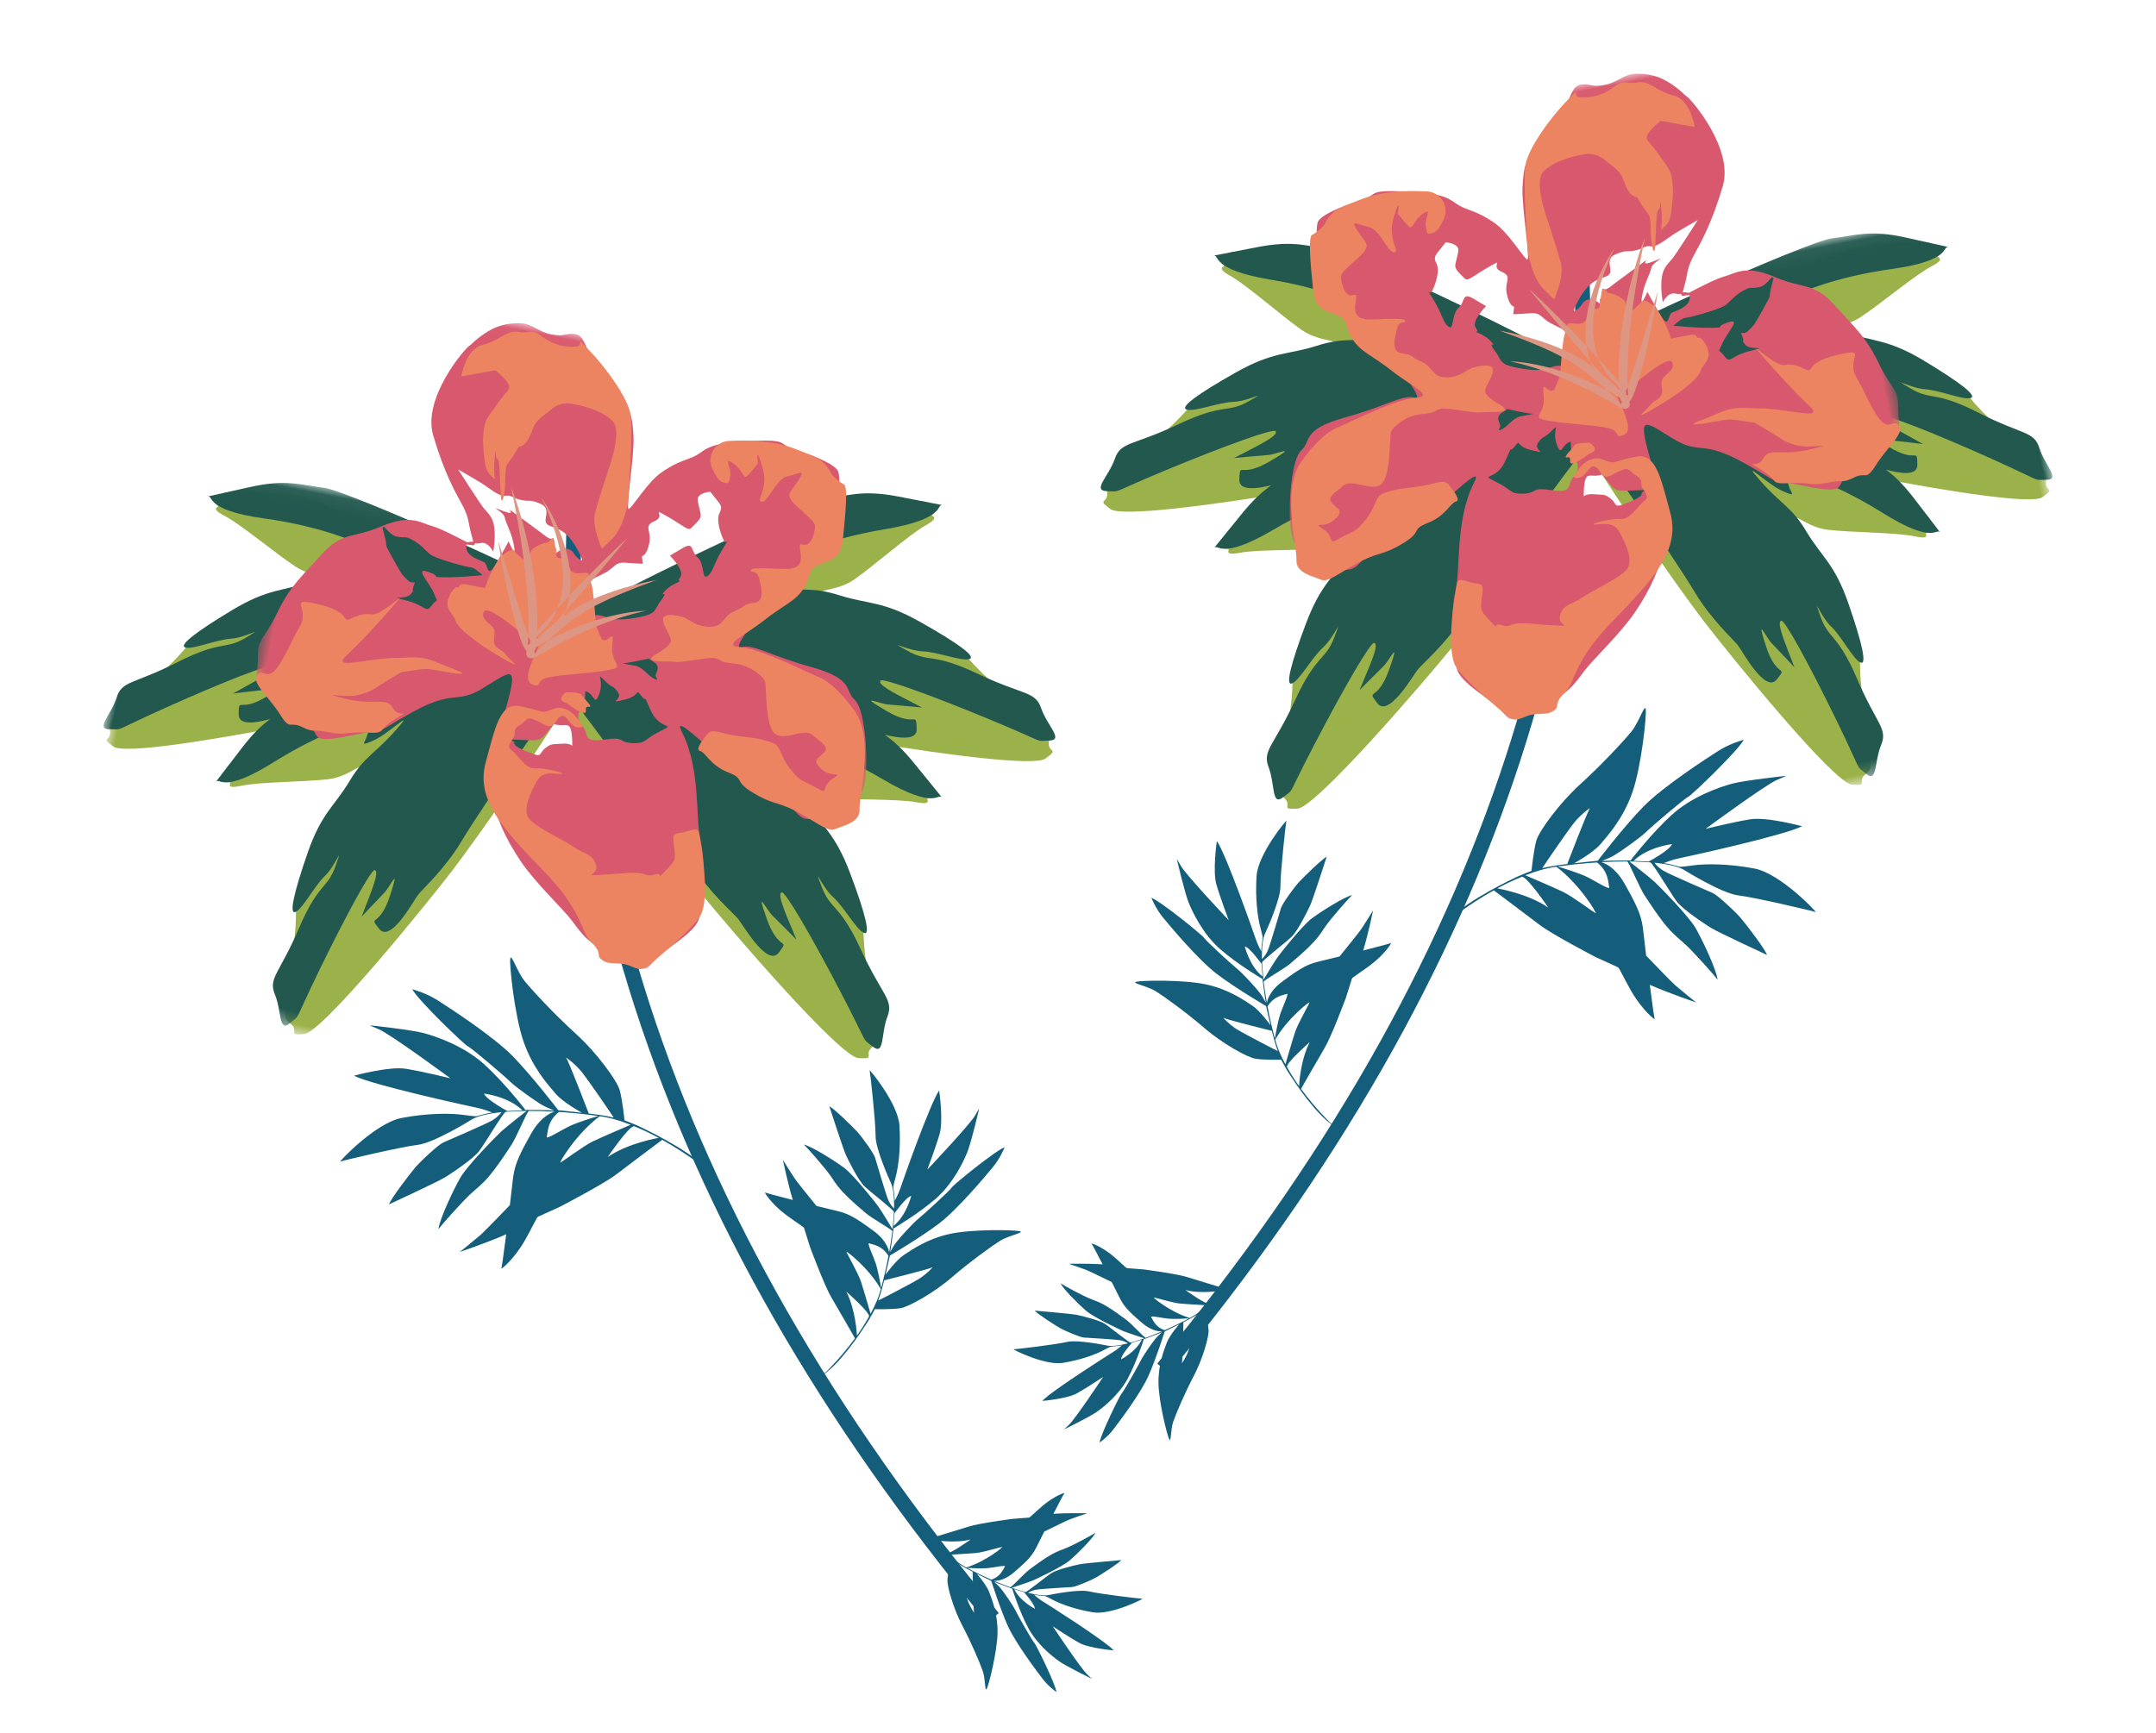 <?xml version="1.0" encoding="UTF-8"?>
<svg width="143px" height="115px" viewBox="0 0 143 115" version="1.1" xmlns="http://www.w3.org/2000/svg" xmlns:xlink="http://www.w3.org/1999/xlink">
    <!-- Generator: Sketch 48.2 (47327) - http://www.bohemiancoding.com/sketch -->
    <title>Artboard Copy 32</title>
    <desc>Created with Sketch.</desc>
    <defs>
        <polygon id="path-1" points="31.13 35.167 0.054 35.167 0.054 0.017 31.13 0.017 31.13 35.167"></polygon>
        <polygon id="path-3" points="32.094 0.053 32.094 35.574 0.077 35.574 0.077 0.053"></polygon>
        <polygon id="path-5" points="0.087 0.02 41.273 0.02 41.273 40.492 0.087 40.492"></polygon>
        <polygon id="path-7" points="31.13 35.167 0.054 35.167 0.054 0.017 31.13 0.017 31.13 35.167"></polygon>
        <polygon id="path-9" points="32.094 0.053 32.094 35.574 0.077 35.574 0.077 0.053"></polygon>
        <polygon id="path-11" points="0.087 0.02 41.273 0.02 41.273 40.492 0.087 40.492"></polygon>
    </defs>
    <g id="Desktop" stroke="none" stroke-width="1" fill="none" fill-rule="evenodd">
        <g id="Artboard-Copy-32">
            <g id="Group-17">
                <g id="Group-10" transform="translate(0.885, 0.172)">
                    <g id="Group-7" transform="translate(65.099, 0)">
                        <path d="M11.156,90.614 C33.212,64.072 42.164,36.491 38.012,7.871" id="Path-5" stroke="#145E7B"></path>
                        <path d="M11.815,85.773 C11.406,85.795 10.202,85.641 10.09,85.644 C9.978,85.646 11.335,86.437 12.652,86.616 C13.034,86.326 13.36,85.989 13.683,85.602 C13.683,85.602 12.223,85.751 11.815,85.773 Z M11.263,86.882 C10.853,86.908 9.993,86.849 10.114,86.963 C10.236,87.077 10.453,87.563 11.138,87.674 C11.626,87.36 12.119,87.018 12.592,86.661 C12.595,86.659 12.593,86.654 12.589,86.655 C12.362,86.709 11.615,86.86 11.263,86.882 Z M12.608,89.662 C12.608,89.662 12.818,89.244 12.904,88.775 C12.989,88.307 13.182,86.239 13.169,86.252 C12.893,86.518 12.409,86.867 12.278,86.961 C12.278,86.961 12.616,89.365 12.608,89.662 Z M9.124,88.836 C9.124,88.836 8.529,89.759 8.584,90.035 C8.584,90.035 9.474,89.4 9.733,88.535 L9.124,88.836 Z M15.706,82.273 C15.318,83.527 14.103,85.172 14.026,85.294 C13.949,85.417 13.537,85.909 13.537,85.909 C13.537,85.909 13.913,86.785 14.01,87.221 C14.107,87.657 13.919,89.189 13.509,90.391 C13.099,91.594 12.741,93.035 12.644,93.582 C12.547,94.128 12.738,95.005 12.564,94.776 C12.39,94.546 11.491,92.446 11.278,91.211 C11.064,89.975 11.298,88.996 11.401,88.476 C11.505,87.955 12.024,87.14 12.024,87.14 C11.935,87.208 11.149,87.757 11.149,87.757 C11.149,87.757 10.866,89.664 10.533,90.881 C10.2,92.097 9.099,94.162 8.795,94.724 C8.49,95.287 8.035,95.715 8.035,95.715 C8.02,95.166 8.882,92.368 8.981,92.249 C9.08,92.13 9.778,90.268 9.874,89.939 C9.969,89.609 10.438,88.632 10.618,88.329 C10.797,88.026 11.057,87.775 10.949,87.855 C10.841,87.935 9.853,88.49 9.853,88.49 L9.846,88.577 C9.846,88.577 9.618,90.066 9.222,91.211 C8.826,92.355 7.957,93.328 7.521,93.744 C7.086,94.161 5.592,95.209 5.592,95.209 C5.592,95.209 5.491,95.314 5.842,94.871 C6.194,94.428 7.593,91.372 7.593,91.372 C7.593,91.372 6.653,92.242 6.05,92.717 C5.448,93.192 3.85,93.58 3.85,93.58 C4.347,92.832 7.727,89.858 7.992,89.633 C8.253,89.411 8.491,89.107 8.499,89.098 C8.398,89.167 7.795,89.307 7.795,89.307 C7.795,89.307 7.753,89.306 7.313,89.64 C6.859,89.984 5.932,90.504 4.796,90.876 C3.659,91.248 1.328,90.504 1.437,90.493 C1.546,90.483 4.172,89.742 4.848,89.462 C5.524,89.182 7.458,89.277 7.458,89.277 C7.776,89.31 8.272,89.174 8.867,88.918 C8.867,88.918 8.639,88.804 8.309,88.798 C7.978,88.792 6.155,88.973 5.915,88.997 C5.674,89.02 4.6,88.755 4.237,88.615 C3.873,88.475 2.598,87.918 2.419,87.742 C2.419,87.742 4.844,87.565 5.217,87.584 C5.59,87.603 6.739,87.697 7.14,87.875 C7.536,88.051 8.919,88.864 9.039,88.842 C9.057,88.834 9.596,88.575 9.883,88.42 C9.882,88.42 8.736,88.238 8.438,88.165 C8.141,88.091 6.352,87.564 5.814,87.237 C5.276,86.91 4.103,86.069 3.822,85.684 C3.822,85.684 4.312,85.895 5.421,86.247 C6.531,86.599 6.456,86.305 8.543,87.412 C8.888,87.596 9.751,88.275 9.907,88.343 C9.915,88.347 9.923,88.35 9.931,88.355 L9.964,88.375 C10.291,88.195 10.631,87.994 10.975,87.778 C10.96,87.783 10.412,87.945 9.579,87.434 C8.419,86.722 8.169,86.483 7.767,85.91 C7.655,85.75 7.431,85.439 7.165,85.072 C6.537,84.878 5.554,84.578 5.351,84.537 C5.048,84.474 4.239,84.327 4.175,84.324 C4.125,84.322 5.49,84.084 6.384,84.003 C5.907,83.355 5.488,82.795 5.449,82.767 C5.366,82.709 6.139,82.838 7.005,83.366 C7.507,83.672 7.96,84.001 8.016,84 C8.072,83.999 9.113,83.913 9.113,83.913 C9.113,83.913 11.337,83.852 12.045,83.96 C12.752,84.068 14.598,84.318 14.598,84.318 L14.5,84.473 C14.5,84.473 13.187,84.94 12.073,84.829 C12.073,84.829 13.613,85.609 13.788,85.465 C13.791,85.463 13.81,85.444 13.813,85.442 C14.064,85.127 14.294,84.797 14.5,84.473 C14.534,84.421 14.566,84.369 14.598,84.318 C15.286,83.209 15.686,82.218 15.686,82.218 C15.686,82.218 16.093,81.02 15.706,82.273 Z" id="Page-1-Copy-13" fill="#145E7B" transform="translate(8.653, 88.708) rotate(9) translate(-8.653, -88.708) "></path>
                        <path d="M48.531,53.167 C47.929,53.199 46.157,52.973 45.992,52.976 C45.827,52.98 47.824,54.144 49.763,54.407 C50.325,53.981 50.805,53.485 51.28,52.915 C51.28,52.915 49.132,53.135 48.531,53.167 Z M47.719,54.799 C47.115,54.837 45.85,54.751 46.028,54.919 C46.207,55.086 46.527,55.802 47.535,55.964 C48.253,55.503 48.978,54.999 49.674,54.474 C49.679,54.471 49.676,54.464 49.67,54.465 C49.336,54.544 48.237,54.767 47.719,54.799 Z M49.698,58.891 C49.698,58.891 50.007,58.276 50.133,57.586 C50.26,56.896 50.543,53.853 50.524,53.872 C50.118,54.263 49.406,54.776 49.213,54.916 C49.213,54.916 49.71,58.454 49.698,58.891 Z M44.57,57.675 C44.57,57.675 43.695,59.033 43.775,59.44 C43.775,59.44 45.085,58.506 45.467,57.233 L44.57,57.675 Z M54.257,48.016 C53.687,49.86 51.899,52.282 51.785,52.462 C51.671,52.643 51.065,53.368 51.065,53.368 C51.065,53.368 51.619,54.657 51.762,55.298 C51.904,55.94 51.627,58.194 51.024,59.964 C50.421,61.734 49.895,63.855 49.751,64.66 C49.608,65.464 49.89,66.755 49.634,66.418 C49.378,66.08 48.054,62.989 47.74,61.17 C47.426,59.352 47.77,57.91 47.922,57.145 C48.075,56.379 48.838,55.178 48.838,55.178 C48.708,55.279 47.55,56.086 47.55,56.086 C47.55,56.086 47.134,58.895 46.644,60.685 C46.154,62.475 44.534,65.514 44.086,66.342 C43.637,67.17 42.968,67.8 42.968,67.8 C42.946,66.992 44.215,62.874 44.36,62.698 C44.506,62.523 45.533,59.783 45.673,59.298 C45.814,58.813 46.504,57.374 46.769,56.928 C47.033,56.483 47.415,56.113 47.256,56.231 C47.097,56.35 45.643,57.165 45.643,57.165 L45.633,57.293 C45.633,57.293 45.297,59.486 44.715,61.17 C44.132,62.855 42.853,64.287 42.211,64.899 C41.57,65.512 39.372,67.055 39.372,67.055 C39.372,67.055 39.223,67.209 39.74,66.557 C40.257,65.905 42.317,61.408 42.317,61.408 C42.317,61.408 40.934,62.688 40.046,63.387 C39.159,64.087 36.807,64.658 36.807,64.658 C37.54,63.556 42.514,59.179 42.904,58.848 C43.288,58.522 43.639,58.075 43.65,58.061 C43.502,58.163 42.615,58.368 42.615,58.368 C42.615,58.368 42.552,58.366 41.904,58.859 C41.237,59.365 39.873,60.13 38.2,60.677 C36.527,61.225 33.096,60.13 33.257,60.115 C33.417,60.1 37.282,59.009 38.277,58.597 C39.272,58.185 42.119,58.324 42.119,58.324 C42.586,58.374 43.316,58.173 44.192,57.796 C44.192,57.796 43.857,57.628 43.371,57.619 C42.884,57.611 40.201,57.877 39.847,57.912 C39.493,57.946 37.912,57.555 37.377,57.35 C36.842,57.144 34.965,56.324 34.701,56.065 C34.701,56.065 38.271,55.804 38.82,55.833 C39.368,55.861 41.061,55.998 41.65,56.261 C42.233,56.52 44.268,57.716 44.446,57.683 C44.472,57.672 45.266,57.292 45.688,57.062 C45.686,57.062 43.999,56.796 43.561,56.687 C43.123,56.579 40.49,55.803 39.698,55.322 C38.906,54.841 37.18,53.602 36.767,53.036 C36.767,53.036 37.488,53.346 39.121,53.864 C40.753,54.382 40.643,53.95 43.715,55.58 C44.223,55.849 45.493,56.849 45.723,56.95 C45.731,56.953 45.759,56.969 45.807,56.997 C46.288,56.732 46.789,56.436 47.294,56.117 C47.272,56.125 46.466,56.363 45.24,55.611 C43.533,54.564 43.164,54.212 42.573,53.369 C42.408,53.133 42.079,52.676 41.687,52.136 C40.763,51.85 39.316,51.409 39.017,51.347 C38.571,51.255 37.38,51.038 37.286,51.034 C37.212,51.031 39.221,50.681 40.538,50.562 C39.836,49.608 39.219,48.783 39.162,48.743 C39.04,48.657 40.177,48.846 41.452,49.624 C42.191,50.075 42.857,50.559 42.94,50.557 C43.022,50.556 44.555,50.429 44.555,50.429 C44.555,50.429 47.828,50.34 48.869,50.499 C49.911,50.658 52.628,51.025 52.628,51.025 L52.484,51.254 C52.484,51.254 50.55,51.941 48.911,51.778 C48.911,51.778 51.178,52.925 51.435,52.714 C51.841,52.216 52.18,51.73 52.484,51.254 C52.533,51.177 52.581,51.101 52.628,51.025 C53.64,49.392 54.229,47.934 54.229,47.934 C54.229,47.934 54.828,46.171 54.257,48.016 Z" id="Page-1-Copy-14" fill="#145E7B" transform="translate(43.878, 57.487) rotate(209) translate(-43.878, -57.487) "></path>
                        <path d="M21.923,59.712 C21.423,59.739 19.949,59.551 19.811,59.554 C19.675,59.557 21.336,60.525 22.948,60.743 C23.415,60.389 23.815,59.976 24.21,59.502 C24.21,59.502 22.423,59.686 21.923,59.712 Z M21.248,61.07 C20.746,61.101 19.693,61.03 19.842,61.169 C19.99,61.308 20.257,61.904 21.095,62.039 C21.692,61.655 22.295,61.236 22.874,60.8 C22.878,60.797 22.875,60.791 22.871,60.792 C22.593,60.858 21.679,61.043 21.248,61.07 Z M22.894,64.473 C22.894,64.473 23.151,63.961 23.256,63.387 C23.361,62.814 23.597,60.283 23.581,60.298 C23.243,60.624 22.651,61.051 22.49,61.167 C22.49,61.167 22.904,64.109 22.894,64.473 Z M18.629,63.462 C18.629,63.462 17.901,64.591 17.968,64.93 C17.968,64.93 19.057,64.153 19.375,63.093 L18.629,63.462 Z M26.686,55.428 C26.211,56.962 24.725,58.976 24.63,59.126 C24.535,59.276 24.031,59.879 24.031,59.879 C24.031,59.879 24.492,60.951 24.61,61.485 C24.729,62.018 24.499,63.893 23.997,65.366 C23.495,66.838 23.058,68.602 22.938,69.271 C22.819,69.94 23.054,71.014 22.841,70.733 C22.628,70.452 21.527,67.881 21.266,66.369 C21.005,64.856 21.29,63.657 21.417,63.02 C21.544,62.384 22.179,61.385 22.179,61.385 C22.071,61.469 21.108,62.14 21.108,62.14 C21.108,62.14 20.762,64.476 20.354,65.965 C19.946,67.454 18.599,69.981 18.226,70.67 C17.853,71.359 17.296,71.883 17.296,71.883 C17.278,71.21 18.334,67.786 18.455,67.639 C18.576,67.493 19.43,65.215 19.547,64.811 C19.664,64.408 20.237,63.211 20.458,62.841 C20.678,62.47 20.995,62.163 20.863,62.261 C20.731,62.359 19.521,63.038 19.521,63.038 L19.513,63.144 C19.513,63.144 19.234,64.967 18.749,66.368 C18.265,67.77 17.201,68.96 16.667,69.47 C16.134,69.98 14.306,71.263 14.306,71.263 C14.306,71.263 14.182,71.391 14.612,70.849 C15.042,70.306 16.755,66.567 16.755,66.567 C16.755,66.567 15.605,67.631 14.867,68.212 C14.129,68.794 12.173,69.269 12.173,69.269 C12.782,68.353 16.919,64.712 17.244,64.437 C17.563,64.166 17.855,63.794 17.864,63.782 C17.741,63.867 17.003,64.038 17.003,64.038 C17.003,64.038 16.951,64.037 16.412,64.446 C15.857,64.867 14.722,65.504 13.331,65.959 C11.94,66.414 9.086,65.503 9.22,65.49 C9.353,65.478 12.568,64.571 13.395,64.228 C14.223,63.885 16.59,64.001 16.59,64.001 C16.979,64.042 17.586,63.876 18.315,63.562 C18.315,63.562 18.036,63.422 17.632,63.415 C17.227,63.408 14.995,63.63 14.701,63.658 C14.406,63.687 13.091,63.362 12.646,63.191 C12.201,63.02 10.641,62.338 10.421,62.122 C10.421,62.122 13.39,61.906 13.846,61.929 C14.303,61.953 15.71,62.067 16.201,62.285 C16.685,62.501 18.378,63.495 18.526,63.468 C18.548,63.459 19.208,63.143 19.559,62.952 C19.557,62.952 18.154,62.73 17.79,62.64 C17.426,62.55 15.235,61.905 14.577,61.504 C13.919,61.104 12.483,60.074 12.139,59.603 C12.139,59.603 12.739,59.861 14.097,60.292 C15.455,60.723 15.363,60.364 17.918,61.719 C18.341,61.943 19.397,62.775 19.588,62.858 C19.595,62.861 19.618,62.874 19.658,62.898 C20.058,62.677 20.474,62.431 20.895,62.166 C20.876,62.172 20.206,62.371 19.186,61.745 C17.767,60.874 17.46,60.581 16.968,59.88 C16.831,59.684 16.557,59.303 16.232,58.854 C15.462,58.617 14.259,58.25 14.011,58.199 C13.639,58.122 12.649,57.942 12.571,57.939 C12.51,57.936 14.18,57.644 15.275,57.546 C14.691,56.752 14.178,56.066 14.131,56.033 C14.029,55.961 14.975,56.119 16.035,56.766 C16.65,57.141 17.205,57.543 17.273,57.542 C17.342,57.54 18.616,57.435 18.616,57.435 C18.616,57.435 21.339,57.361 22.205,57.493 C23.071,57.625 25.331,57.931 25.331,57.931 L25.211,58.121 C25.211,58.121 23.602,58.692 22.239,58.557 C22.239,58.557 24.125,59.511 24.339,59.335 C24.676,58.921 24.958,58.517 25.211,58.121 C25.252,58.057 25.292,57.994 25.331,57.931 C26.173,56.573 26.662,55.36 26.662,55.36 C26.662,55.36 27.161,53.894 26.686,55.428 Z" id="Page-1-Copy-15" fill="#145E7B" transform="translate(18.053, 63.305) rotate(112) translate(-18.053, -63.305) "></path>
                        <g id="Page-1-Copy-12" transform="translate(39.41, 31.156) rotate(-11) translate(-39.41, -31.156) translate(7.41, 5.656)">
                            <g id="Group-3" transform="translate(30.625, 14.118)">
                                <mask id="mask-2" fill="white">
                                    <use xlink:href="#path-1"></use>
                                </mask>
                                <g id="Clip-2"></g>
                                <path d="M31.051,17.663 C31.4,16.848 30.508,16.683 30.016,15.573 C29.524,14.464 28.453,13.752 27.127,11.383 C25.802,9.015 27.127,11.383 25.401,9.599 C23.675,7.815 20.164,6.471 19.113,5.524 C18.062,4.577 19.517,5.336 21.006,4.724 C22.496,4.112 25.07,2.674 26.282,2.308 C27.494,1.942 26.561,1.814 26.901,1.695 C27.24,1.576 26.54,0.794 26.54,0.794 C25.448,0.316 21.595,0.017 21.595,0.017 C21.595,0.017 0.016,4.203 0.088,4.784 C0.088,4.785 0.088,4.786 0.089,4.787 C-0.179,5.323 1.189,7.664 1.329,9.068 C1.471,10.492 5.62,19.844 6.951,22.513 C8.282,25.182 13.374,34.724 14.538,35.054 C15.701,35.383 14.807,34.925 15.596,34.525 C16.386,34.124 15.807,33.425 16.141,32.258 C16.476,31.091 16.11,29.857 16.612,27.189 C17.113,24.521 16.612,27.189 16.431,24.712 C16.25,22.235 14.418,18.949 14.219,17.548 C14.02,16.148 14.65,17.663 16.185,18.15 C17.719,18.637 20.616,19.187 21.78,19.684 C22.944,20.182 22.31,19.485 22.647,19.611 C22.984,19.738 22.949,18.689 22.949,18.689 C22.56,17.91 20.985,16.26 20.161,15.425 C24.17,17.031 29.769,19.11 30.578,18.748 C31.682,18.253 30.702,18.477 31.051,17.663" id="Fill-1" fill="#9BB149" mask="url(#mask-2)"></path>
                            </g>
                            <g id="Group-6" transform="translate(30.031, 13.286)">
                                <mask id="mask-4" fill="white">
                                    <use xlink:href="#path-3"></use>
                                </mask>
                                <g id="Clip-5"></g>
                                <path d="M31.6,16.349 C31.462,15.15 30.685,15.299 28.076,13.265 C25.467,11.231 25.169,11.914 23.944,10.81 C22.718,9.705 23.944,10.81 24.891,11.061 C25.839,11.311 27.153,12.211 27.721,12.215 C28.288,12.218 27.282,11.078 25.18,9.184 C23.079,7.29 22.127,7.331 20.44,6.351 C18.754,5.37 18.166,5.602 16.125,4.874 C14.085,4.146 16.625,4.847 17.721,4.757 C18.817,4.666 18.28,4.594 17.998,4.308 C17.716,4.022 17.161,3.617 17.318,3.442 C17.476,3.267 20.21,2.589 24.259,2.811 C28.309,3.033 27.817,1.923 28.227,2.102 C27.947,1.98 27.081,1.602 25.563,0.939 C23.309,-0.045 22.32,0.174 20.745,0.056 C19.171,-0.062 3.738,3.488 1.137,4.757 C0.946,4.85 0.731,4.958 0.546,5.074 C0.332,5.091 0.185,5.171 0.181,5.366 C0.013,5.564 0.021,5.771 0.411,5.962 C0.462,6.044 0.522,6.133 0.592,6.23 C1.658,7.698 6.581,19.242 7.306,21.282 C8.03,23.323 9.243,24.913 9.476,25.38 C9.709,25.847 10.64,28.883 11.574,28.083 C12.507,27.283 11.574,28.083 11.292,25.806 C11.012,23.53 11.376,25.181 11.709,25.682 C12.041,26.183 12.873,27.517 12.873,27.517 L12.641,26.216 C12.409,24.915 12.376,24.348 12.609,24.315 C12.842,24.282 13.873,27.518 14.937,31.488 C16,35.457 15.568,34.59 16.19,35.356 C16.812,36.123 16.867,34.691 17.53,33.683 C18.194,32.675 17.502,32.29 16.805,29.054 C16.107,25.818 15.44,26.151 15.208,24.517 C14.976,22.883 15.208,24.517 15.774,25.318 C16.34,26.119 16.772,27.653 17.205,28.02 C17.638,28.388 17.597,26.866 17.199,24.065 C16.801,21.263 16.044,20.682 15.379,18.847 C14.714,17.013 14.114,16.812 13.016,14.944 C11.917,13.075 13.415,15.244 14.315,15.878 C15.214,16.513 14.847,16.112 14.814,15.712 C14.781,15.312 14.615,14.645 14.849,14.611 C15.082,14.578 17.613,15.814 20.577,18.584 C23.541,21.354 23.875,20.188 24.075,20.588 C23.939,20.316 23.518,19.471 22.777,17.985 C22.267,16.963 21.8,16.315 21.332,15.803 C22.242,16.25 23.315,16.632 23.441,15.879 C23.645,14.666 23.441,15.879 21.766,14.313 C20.091,12.747 21.429,13.78 22.006,13.95 C22.582,14.121 24.076,14.61 24.076,14.61 L23.064,13.761 C22.051,12.912 21.663,12.499 21.82,12.323 C21.978,12.148 24.843,13.969 28.203,16.331 C31.563,18.693 30.676,18.305 31.644,18.494 C32.613,18.683 31.737,17.548 31.6,16.349" id="Fill-4" fill="#22584E" mask="url(#mask-4)"></path>
                            </g>
                            <path d="M54.106,33.874 C54.14,33.941 54.166,33.994 54.182,34.026 C54.165,33.993 54.142,33.947 54.106,33.874" id="Fill-7" fill="#22584E"></path>
                            <path d="M54.143,33.949 C54.173,34.007 54.174,34.011 54.143,33.949" id="Fill-9" fill="#22584E"></path>
                            <g id="Group-13" transform="translate(0, 6.633)" fill="#9BB149">
                                <path d="M0.372,13.996 C0.377,13.089 1.282,13.299 2.198,12.459 C3.113,11.619 4.41,11.39 6.623,9.71 C8.836,8.03 6.623,9.71 8.973,8.743 C11.323,7.776 15.169,7.954 16.542,7.495 C17.916,7.037 16.24,7.153 15.093,5.968 C13.945,4.783 12.117,2.379 11.129,1.539 C10.142,0.699 11.069,0.961 10.8,0.71 C10.53,0.458 11.506,0.011 11.506,0.011 C12.727,0.011 16.466,1.309 16.466,1.309 C16.466,1.309 35.008,14.082 34.702,14.598 C34.702,14.599 34.701,14.599 34.701,14.6 C34.732,15.212 32.491,16.849 31.785,18.11 C31.069,19.388 23.349,26.465 21.007,28.425 C18.666,30.385 9.983,37.254 8.756,37.087 C7.529,36.919 8.556,36.856 7.979,36.157 C7.402,35.458 8.231,35.038 8.395,33.806 C8.559,32.573 9.407,31.565 10.027,28.855 C10.648,26.145 10.027,28.855 11.21,26.604 C12.393,24.354 15.457,22.02 16.217,20.787 C16.977,19.554 15.765,20.718 14.126,20.546 C12.486,20.374 9.542,19.704 8.246,19.693 C6.95,19.683 7.83,19.289 7.462,19.269 C7.094,19.25 7.557,18.28 7.557,18.28 C8.24,17.707 10.394,16.806 11.509,16.359 C7.089,16.224 0.983,15.88 0.372,15.209 C-0.462,14.292 0.366,14.903 0.372,13.996" id="Fill-11"></path>
                            </g>
                            <path d="M1.291,18.634 C1.91,17.565 2.579,18.023 5.86,17.183 C9.141,16.343 9.141,17.107 10.743,16.572 C12.346,16.038 10.743,16.572 9.752,16.42 C8.76,16.267 7.157,16.572 6.623,16.343 C6.089,16.114 7.501,15.456 10.247,14.54 C12.994,13.623 13.872,14.052 15.856,13.823 C17.84,13.594 18.297,14.052 20.51,14.205 C22.723,14.358 20.052,13.976 19.06,13.441 C18.068,12.906 18.603,13.059 18.984,12.906 C19.366,12.754 20.052,12.601 19.976,12.372 C19.9,12.143 17.611,10.386 13.719,8.935 C9.828,7.484 10.743,6.644 10.286,6.644 L13.261,6.644 C15.779,6.644 16.619,7.255 18.145,7.79 C19.671,8.324 32.704,17.981 34.626,20.238 C34.767,20.404 34.925,20.593 35.051,20.778 C35.245,20.881 35.35,21.017 35.274,21.201 C35.351,21.456 35.258,21.646 34.814,21.666 C34.733,21.722 34.64,21.781 34.535,21.844 C32.934,22.785 23.59,31.602 22.076,33.221 C20.561,34.839 18.772,35.835 18.362,36.177 C17.952,36.52 15.837,38.988 15.287,37.855 C14.738,36.722 15.287,37.855 16.483,35.833 C17.678,33.811 16.66,35.212 16.143,35.546 C15.626,35.879 14.299,36.791 14.299,36.791 L15.049,35.665 C15.799,34.539 16.062,34.02 15.857,33.894 C15.651,33.767 13.36,36.382 10.738,39.672 C8.116,42.962 8.877,42.325 7.979,42.79 C7.082,43.255 7.616,41.887 7.406,40.669 C7.195,39.451 8.002,39.374 9.98,36.622 C11.959,33.871 12.448,34.457 13.335,33.018 C14.221,31.579 13.335,33.018 12.476,33.538 C11.617,34.058 10.584,35.321 10.027,35.488 C9.471,35.655 10.132,34.244 11.652,31.778 C13.171,29.311 14.119,29.076 15.494,27.627 C16.869,26.177 17.514,26.235 19.309,24.931 C21.105,23.627 18.811,25.049 17.708,25.276 C16.604,25.503 17.112,25.277 17.307,24.915 C17.501,24.553 17.93,23.995 17.725,23.868 C17.519,23.741 14.638,23.864 10.723,25.249 C6.808,26.635 6.971,25.403 6.62,25.696 C6.858,25.497 7.6,24.876 8.903,23.786 C9.8,23.035 10.503,22.618 11.152,22.329 C10.114,22.376 8.952,22.295 9.141,21.536 C9.446,20.314 9.141,21.536 11.354,20.753 C13.567,19.969 11.888,20.391 11.278,20.314 C10.667,20.238 9.065,20.085 9.065,20.085 L10.362,19.703 C11.659,19.321 12.193,19.092 12.117,18.863 C12.041,18.634 8.607,19.169 4.487,20.009 C0.366,20.849 1.358,20.849 0.372,20.629 C-0.615,20.409 0.672,19.703 1.291,18.634" id="Fill-14" fill="#22584E"></path>
                            <path d="M6.688,25.696 C6.629,25.746 6.583,25.784 6.555,25.808 C6.584,25.784 6.625,25.75 6.688,25.696" id="Fill-16" fill="#22584E"></path>
                            <path d="M6.575,25.751 C6.523,25.794 6.521,25.797 6.575,25.751" id="Fill-18" fill="#22584E"></path>
                            <g id="Group-22" transform="translate(11.751, 0.099)">
                                <mask id="mask-6" fill="white">
                                    <use xlink:href="#path-5"></use>
                                </mask>
                                <g id="Clip-21"></g>
                                <path d="M34.563,15.432 C34.009,16.532 34.563,15.899 33.693,16.929 C32.822,17.958 32.901,17.879 32.426,18.195 C31.952,18.512 31.872,17.958 31.952,18.512 C32.031,19.067 31.794,18.592 32.031,19.067 C32.269,19.542 33.693,19.463 32.269,19.542 C30.844,19.621 30.844,20.176 30.527,19.542 C30.21,18.908 30.132,19.369 30.527,18.743 C30.922,18.117 32.218,17.241 31.175,17.402 C30.132,17.562 31.082,17.72 30.132,17.562 C29.182,17.404 27.599,16.929 27.599,16.929 C27.599,16.929 28.233,16.525 28.47,16.568 C28.708,16.612 30.922,16.454 31.319,16.216 C31.714,15.978 32.109,15.661 32.664,15.503 C33.218,15.344 33.059,15.503 33.693,15.503 C34.043,15.503 34.441,15.144 34.634,15.01 L34.72,15.096 C34.691,15.169 34.64,15.279 34.563,15.432 M26.887,16.057 C26.491,14.948 26.333,14.393 26.333,14.393 C26.333,14.393 25.589,15.503 25.922,14.631 C26.254,13.76 26.729,13.285 26.887,12.889 C27.046,12.493 28.311,12.255 27.046,12.493 C25.779,12.73 27.599,11.859 25.779,12.73 C23.959,13.602 24.592,13.285 23.959,13.602 C23.326,13.918 23.563,13.285 23.326,13.918 C23.088,14.553 23.8,15.427 23.088,14.553 C22.376,13.677 21.823,14.473 21.823,14.473 C21.823,14.473 21.031,15.028 21.426,14.473 C21.823,13.918 22.376,13.285 23.01,13.047 C23.643,12.81 23.88,12.968 24.117,12.73 C24.355,12.493 23.959,11.701 24.75,11.542 C25.542,11.384 25.384,11.542 26.017,11.542 C26.649,11.542 26.729,11.322 27.124,11.472 C27.52,11.622 28.311,11.146 28.945,10.909 C29.296,10.777 29.746,10.62 30.076,10.507 C30.327,10.422 30.508,10.36 30.526,10.355 C30.47,10.413 28.703,12.269 28.391,12.536 C28.074,12.81 27.678,12.961 27.441,13.677 C27.204,14.393 27.204,15.265 27.204,15.265 C27.204,15.265 27.678,14.631 28.153,14.869 C28.268,14.926 28.383,14.942 28.49,14.942 C28.493,15.042 28.563,15.128 28.628,15.106 C28.666,15.094 28.859,15.132 29.033,15.131 C29.033,15.169 29.03,15.213 29.023,15.265 C28.945,15.899 27.995,15.978 27.678,16.057 C27.361,16.136 27.283,17.166 26.887,16.057 M23.405,27.462 C23.405,27.7 22.535,27.859 21.981,27.937 C21.426,28.017 21.664,27.779 21.316,27.384 C20.968,26.987 20.873,27.066 20.331,26.908 C19.811,26.756 19.615,26.895 19.6,26.907 C19.603,26.879 19.768,25.954 20.002,25.72 C20.239,25.483 20.477,25.799 21.062,25.72 L21.506,26.512 C21.654,26.777 21.704,26.864 21.711,26.874 C21.706,26.857 21.584,26.617 21.712,26.791 C21.92,27.071 22.455,27.066 23.405,27.224 C24.355,27.384 23.405,27.224 23.405,27.462 M19.449,25.245 C19.211,25.561 19.052,25.483 18.815,25.996 C18.578,26.51 17.945,26.196 17.153,25.958 C16.363,25.72 16.52,26.116 15.65,25.958 C14.779,25.799 15.096,25.641 14.067,24.848 C13.039,24.057 14.067,24.848 14.938,23.608 C15.808,22.366 15.176,23.265 15.729,22.789 C16.283,22.314 15.729,22.789 16.837,23.265 C17.945,23.74 16.837,23.265 17.312,22.829 C17.787,22.391 17.628,22.71 18.34,22.235 C19.052,21.759 18.34,22.235 18.499,23.185 C18.657,24.135 18.815,23.185 19.449,23.185 C19.449,23.185 19.29,23.819 19.449,24.16 C19.607,24.503 19.686,24.928 19.449,25.245 M15.057,20.651 C15.176,20.413 15.452,20.413 15.729,20.255 C15.729,20.255 17.042,20.842 17.376,20.893 C17.235,20.902 16.961,20.913 16.618,20.896 C16.003,20.862 15.65,21.325 15.176,21.483 C14.701,21.641 15.016,21.403 15.057,21.284 C15.096,21.165 14.938,20.889 15.057,20.651 M12.958,14.156 C12.639,13.84 12.722,13.365 12.327,12.255 C11.93,11.146 12.089,11.939 12.327,11.622 C12.564,11.304 13.117,10.434 12.959,9.879 C12.802,9.325 13.039,9.325 13.829,8.612 C13.829,8.612 14.701,8.85 14.542,9.325 C14.384,9.8 14.146,10.116 14.146,10.354 C14.146,10.592 14.463,10.988 14.621,11.226 C14.779,11.464 15.176,11.146 16.363,10.751 C17.55,10.354 16.363,10.751 17.075,11.226 C17.787,11.701 17.153,11.859 17.153,12.73 C17.153,13.602 17.47,13.677 17.47,13.677 L17.312,14.156 L17.865,14.235 L18.499,14.315 C19.132,14.393 19.132,14.79 19.607,15.186 C20.081,15.581 20.319,15.661 20.681,16.136 C21.042,16.612 20.873,17.404 21.031,18.275 C21.189,19.146 20.714,18.592 20.239,18.275 C19.765,17.958 20.239,18.275 19.765,18.117 C19.29,17.958 18.894,18.195 18.34,18.117 C17.787,18.037 17.075,17.8 16.441,17.482 C15.808,17.166 15.966,16.929 15.65,16.294 C15.342,15.678 15.634,15.887 15.649,15.897 C15.64,15.869 15.473,15.412 14.938,15.028 C14.384,14.631 14.938,15.028 14.701,14.553 C14.463,14.077 15.65,13.285 15.65,13.285 L14.938,12.652 C14.226,12.017 14.384,12.73 13.829,13.047 C13.276,13.365 13.276,14.473 12.958,14.156 M40.498,21.997 C40.023,20.176 39.469,19.463 38.361,17.642 C37.254,15.819 36.542,16.216 34.8,15.028 C34.784,15.016 34.766,15.004 34.749,14.993 C34.727,14.971 34.698,14.954 34.67,14.941 C33.019,13.864 32.251,14.316 31.556,14.363 C31.004,14.398 29.69,14.778 29.017,14.984 C28.9,14.93 28.749,14.884 28.629,14.866 C28.738,14.617 28.963,14.214 29.103,13.84 C29.34,13.205 29.578,12.889 29.973,12.414 C30.369,11.939 31.397,10.751 32.584,8.453 C33.771,6.157 31.635,2.434 31.397,2.197 C31.16,1.959 31.16,1.8 30.527,1.167 C29.895,0.534 29.261,0.216 28.391,0.054 C27.52,-0.109 27.124,0.374 26.174,0.374 C25.225,0.374 25.384,0.137 24.672,0.058 C23.959,-0.021 23.8,0.929 23.01,1.642 C22.218,2.355 21.111,3.226 20.556,3.86 C20.002,4.493 19.844,4.731 19.527,5.999 C19.211,7.265 19.132,11.067 18.894,10.751 C18.657,10.434 18.42,9.8 18.024,9.088 C17.628,8.375 17.391,8.057 16.758,7.503 C16.125,6.949 15.65,6.79 15.176,6.394 C14.701,5.999 14.621,5.444 11.93,4.811 C9.24,4.176 10.19,4.651 8.766,4.811 C7.341,4.969 5.995,5.286 5.758,5.681 C5.52,6.077 5.52,6.949 4.888,8.77 C4.255,10.592 4.73,9.721 6.366,11.701 C8,13.681 10.665,18.75 9.873,18.354 C9.081,17.958 8.053,18.512 5.046,18.75 C2.039,18.988 2.593,19.858 1.801,20.334 C1.01,20.809 0.297,23.66 0.14,24.928 C-0.018,26.196 0.06,26.908 2.118,28.175 C4.175,29.443 3.78,28.096 5.758,27.621 C7.737,27.146 8.211,26.671 9.556,25.958 C10.902,25.245 13.545,23.463 12.642,24.611 C10.902,26.829 10.665,30.155 10.031,31.501 C9.398,32.849 9.161,35.462 9.161,36.491 C9.161,37.521 11.06,38.947 11.614,39.977 C12.168,41.006 12.01,40.215 13.989,39.977 C15.966,39.739 16.6,39.027 17.391,38.314 C18.182,37.601 20.239,36.333 21.506,35.066 C22.772,33.799 23.722,32.452 24.355,30.948 C24.987,29.443 24.504,27.076 24.346,24.62 C24.188,22.166 24.703,22.99 26.206,24.336 C27.71,25.683 27.995,24.69 30.448,26.749 C32.901,28.809 31.319,27.859 34.168,29.047 C37.017,30.235 35.987,29.285 37.254,28.705 C38.519,28.125 39.391,28.175 40.34,27.224 C41.29,26.274 40.973,26.116 41.21,25.008 C41.448,23.898 40.973,23.819 40.498,21.997" id="Fill-20" fill="#D8596E" mask="url(#mask-6)"></path>
                            </g>
                            <path d="M25.021,5.169 C25.901,5.393 26.284,6.434 25.753,7.171 C25.476,7.556 25.187,7.875 24.968,7.919 C24.375,8.037 24.493,7.859 24.493,7.384 C24.493,6.909 25.186,6.255 24.484,6.552 C23.781,6.849 23.603,7.443 23.425,7.265 C23.247,7.087 22.832,6.255 22.832,6.255 C22.832,6.255 23.306,4.948 22.535,6.374 C21.763,7.8 22.535,8.671 22.119,8.711 C21.704,8.75 21.466,7.028 20.754,6.731 C20.042,6.434 19.627,5.958 19.983,6.849 C20.339,7.74 20.576,7.8 20.22,8.216 C19.864,8.631 18.38,9.225 18.321,9.641 C18.261,10.057 18.321,10.829 18.677,10.948 C19.033,11.067 19.218,10.757 18.914,11.602 C18.611,12.446 19.152,12.611 19.449,12.73 C19.745,12.849 21.941,13.047 21.941,13.305 C21.941,13.562 21.585,13.099 21.288,13.776 C20.992,14.453 20.636,15.166 21.348,15.403 C22.06,15.641 21.722,15.641 22.484,16.176 C23.247,16.71 22.943,17.28 23.837,17.5 C24.731,17.72 25.384,17.265 25.74,17.225 C26.096,17.185 27.045,17.162 27.045,17.56 C27.045,17.958 26.393,18.537 26.274,18.841 C26.155,19.146 26.61,19.578 27.045,19.966 C27.481,20.354 27.461,20.553 26.452,20.354 C25.443,20.156 25.74,20.32 24.671,19.941 C23.603,19.562 23.2,19.383 22.808,19.562 C22.416,19.74 21.763,19.502 21.11,19.621 C20.457,19.74 19.805,20.078 19.627,20.354 C19.449,20.631 19.052,23.304 18.301,23.66 C17.549,24.017 16.481,22.873 15.828,23.267 C15.175,23.66 14.582,23.789 14.879,24.26 C15.175,24.73 15.612,24.908 14.8,25.383 C13.988,25.858 13.276,25.145 13.988,25.858 C14.7,26.571 13.929,26.987 14.997,26.631 C16.066,26.274 16.006,26.49 16.896,25.729 C17.787,24.967 17.727,24.324 18.44,24.26 C19.152,24.195 19.07,24.146 20.506,24.26 C21.941,24.373 22.432,24.019 22.713,24.551 C22.994,25.084 23.306,25.718 22.95,25.729 C22.594,25.739 22.12,26.534 20.873,26.761 C19.626,26.987 20.457,27.225 19.033,27.759 C17.609,28.294 17.39,28.044 16.098,28.39 C14.805,28.736 13.632,29.422 13.217,29.125 C12.801,28.828 11.616,28.371 11.839,27.522 C12.062,26.672 11.733,22.724 13.395,21.172 C15.057,19.621 15.947,19.443 16.303,19.383 C16.659,19.324 20.299,18.294 21.625,18.453 C22.95,18.611 21.585,17.72 20.457,16.413 C19.33,15.106 18.618,14.762 18.261,13.776 C17.905,12.79 18.261,12.611 17.727,12.196 C17.193,11.78 16.956,11.78 16.6,11.364 C16.244,10.948 16.344,10.179 16.37,9.926 C16.395,9.672 16.613,6.661 16.956,6.552 C17.299,6.444 17.846,6.137 17.965,5.958 C18.083,5.78 18.609,5.175 19.563,5.042 C20.389,4.927 21.782,4.345 25.021,5.169" id="Fill-23" fill="#EC8461"></path>
                            <path d="M30.796,10.453 C30.796,10.453 30.787,12.176 31.35,12.988 L31.912,13.8 C31.912,13.8 32.884,12.493 32.814,11.483 C32.743,10.473 32.477,8.513 32.432,8.097 C32.387,7.681 32.179,5.84 32.817,5.364 C33.455,4.889 34.514,4.759 35.261,4.735 C36.007,4.711 36.507,4.77 37.029,5.424 C37.551,6.077 37.847,6.196 37.966,7.028 C38.085,7.859 38.322,8.037 38.5,8.156 C38.678,8.275 38.5,7.899 38.797,8.711 C39.094,9.523 39.311,9.336 39.094,10.453 C38.876,11.571 38.973,12.408 39.182,11.589 C39.39,10.77 39.687,9.245 39.865,9.265 C40.043,9.285 40.162,8.037 40.043,9.285 C39.925,10.532 39.568,10.77 39.925,10.532 C40.281,10.295 40.459,10.255 40.755,9.265 C41.052,8.275 41.052,8.216 41.112,7.503 C41.171,6.79 40.874,6.434 40.518,5.602 C40.162,4.77 39.806,4.592 40.103,4.236 C40.399,3.879 41.119,3.523 41.119,3.523 L43.248,4.354 C43.248,4.354 43.327,2.513 42.279,2.038 C41.23,1.563 40.874,0.731 40.103,0.731 C39.331,0.731 39.331,0.315 38.5,0.731 C37.669,1.147 36.842,1.152 36.185,0.969 C35.529,0.785 36.532,0.137 35.261,1.028 C33.989,1.919 32.119,3.635 31.733,4.735 C31.346,5.835 30.796,10.453 30.796,10.453" id="Fill-25" fill="#EC8461"></path>
                            <path d="M32.432,23.601 C32.328,23.601 31.57,23.363 31.35,23.601 C31.13,23.839 30.391,24.26 30.796,24.26 C31.2,24.26 30.514,24.902 31.332,24.668 C32.15,24.433 31.883,24.383 32.432,24.26 C32.98,24.136 32.432,23.601 32.432,23.601" id="Fill-27" fill="#EC8461"></path>
                            <path d="M32.814,24.719 C31.843,24.492 31.2,25.343 31.2,25.343 C31.2,25.343 30.621,25.639 31.188,25.729 C31.754,25.819 32.121,24.967 32.432,25.205 C32.743,25.443 32.562,25.37 32.814,25.819 C33.065,26.267 33.693,25.838 33.989,25.819 C34.286,25.799 34.494,25.593 34.776,26.023 C35.058,26.452 35.365,26.457 35.261,26.89 C35.157,27.324 35.76,27.809 35.261,28.052 C34.761,28.294 34.08,29.125 33.471,28.947 C32.862,28.769 31.322,28.878 31.676,28.972 C32.031,29.066 32.945,28.947 33.2,29.72 C33.455,30.492 33.836,31.858 33.2,32.333 C32.565,32.808 30.785,33.224 29.954,33.581 C29.123,33.937 28.715,33.759 28.325,34.412 C27.936,35.066 29.063,35.363 27.936,35.066 C26.808,34.769 28.054,35.125 26.393,34.65 C24.731,34.175 25.028,34.709 24.375,34.353 C23.722,33.997 24.256,34.828 23.722,33.997 C23.188,33.165 23.188,33.165 23.366,32.511 C23.544,31.858 23.865,31.502 23.259,31.323 C22.653,31.145 22.17,30.596 21.976,31.098 C21.783,31.601 20.326,35.362 20.912,36.59 C21.5,37.819 22.772,39.264 23.366,40.075 C23.959,40.887 24.197,40.71 24.909,40.59 C25.621,40.471 26.113,40.828 26.668,40.59 C27.223,40.353 26.682,40.18 27.599,39.576 C28.517,38.971 28.484,37.697 31.676,35.482 C34.869,33.266 36.957,31.706 36.779,29.198 C36.601,26.69 36.591,25.086 35.261,25.086 C33.93,25.086 33.77,25.264 33.464,25.086 C33.159,24.908 32.814,24.719 32.814,24.719" id="Fill-29" fill="#EC8461"></path>
                            <path d="M40.162,23.495 C39.925,23.542 38.619,23.72 40.162,23.779 C41.705,23.839 41.646,23.722 42.655,24.107 C43.664,24.492 43.129,24.136 44.079,24.967 C45.029,25.799 44.969,25.935 45.86,26.372 C46.75,26.809 48.768,26.69 46.75,26.809 C44.732,26.928 44.093,26.13 43.519,26.809 C42.944,27.487 42.204,26.54 43.25,27.522 C44.295,28.503 43.553,28.556 44.943,28.752 C46.334,28.947 46.222,29.213 47.343,29.198 C48.465,29.183 48.293,29.45 49.183,29.199 C50.074,28.947 49.875,29.633 50.786,28.65 C51.696,27.668 53.087,26.945 52.767,26.372 C52.448,25.799 51.973,26.809 51.439,25.383 C50.904,23.957 51.082,24.071 50.608,22.707 C50.133,21.344 51.795,20.942 49.836,20.994 C47.878,21.047 47.878,21.568 47.64,21.634 C47.403,21.7 46.968,21.001 46.117,20.994 C45.266,20.987 43.367,17.779 45.266,20.987 C47.165,24.195 47.521,24.199 47.343,24.434 C47.165,24.67 45.266,23.777 44.079,23.541 C42.892,23.304 42.43,23.038 41.296,23.267 L40.162,23.495 Z" id="Fill-31" fill="#EC8461"></path>
                            <path d="M30.796,19.68 C30.25,19.977 30.129,18.648 30.013,19.966 C29.897,21.284 28.767,21.152 30.013,21.634 C31.259,22.116 32.98,22.494 33.811,22.869 C34.642,23.245 33.986,23.685 34.776,23.495 C35.566,23.305 34.791,21.225 34.776,20.75 C34.761,20.274 34.346,19.977 34.761,20.274 C35.176,20.571 35.719,20.529 35.719,20.529 C35.719,20.529 38.619,18.825 38.797,19.372 C38.975,19.918 38.203,20.078 37.966,20.354 C37.729,20.631 37.915,21.104 37.673,21.402 C37.432,21.7 37.097,21.64 36.79,21.937 C36.482,22.235 35.305,22.773 37.11,22.147 C38.916,21.522 40.281,20.791 40.518,20.354 C40.755,19.918 41.23,19.797 41.29,19.264 C41.349,18.73 40.993,18.059 40.815,18.127 C40.637,18.195 40.933,17.839 40.281,17.839 L39.034,17.839 C39.034,17.839 38.977,17.138 38.639,16.156 C38.3,15.173 37.692,14.956 37.673,14.998 C37.654,15.04 37.037,15.463 36.79,15.522 C36.542,15.582 36.466,15.488 36.533,15.06 C36.601,14.631 35.744,14.097 35.579,14.097 C35.414,14.097 35.315,13.384 35.078,14.017 C34.84,14.651 34.919,14.136 34.84,14.651 C34.761,15.166 34.524,14.775 34.108,15.06 C33.693,15.344 33.889,15.582 33.464,15.7 C33.04,15.819 32.432,15.285 32.432,15.76 C32.432,16.235 32.328,15.613 31.972,16.667 C31.615,17.72 31.35,18.841 31.35,18.841 L30.796,19.68 Z" id="Fill-33" fill="#EC8461"></path>
                            <path d="M28.243,17.283 C28.614,17.36 28.979,17.471 29.337,17.599 C29.695,17.727 30.047,17.873 30.395,18.03 C31.088,18.348 31.76,18.712 32.407,19.118 C32.727,19.325 33.051,19.529 33.358,19.756 C33.672,19.974 33.972,20.211 34.275,20.443 C34.428,20.558 34.57,20.686 34.717,20.808 L35.145,21.169 C35.178,21.195 35.21,21.22 35.238,21.239 C35.252,21.248 35.265,21.256 35.272,21.26 C35.274,21.26 35.279,21.263 35.272,21.26 L35.259,21.256 C35.247,21.253 35.249,21.253 35.22,21.249 C35.208,21.249 35.197,21.249 35.185,21.25 C35.168,21.251 35.141,21.256 35.121,21.264 C35.11,21.268 35.101,21.272 35.089,21.278 C35.075,21.285 35.062,21.293 35.05,21.302 C35.025,21.32 35.003,21.348 34.991,21.364 C34.977,21.383 34.966,21.405 34.96,21.427 C34.955,21.441 34.952,21.451 34.95,21.464 C34.946,21.495 34.947,21.496 34.947,21.508 C34.949,21.538 34.951,21.529 34.946,21.519 C34.938,21.498 34.922,21.462 34.904,21.427 C34.829,21.282 34.728,21.126 34.627,20.976 C34.22,20.363 33.754,19.774 33.272,19.207 C33.153,19.064 33.031,18.923 32.907,18.784 C32.784,18.645 32.657,18.509 32.528,18.383 C32.273,18.124 31.99,17.885 31.706,17.647 C31.125,17.184 30.51,16.753 29.881,16.341 C29.254,15.925 28.609,15.534 27.959,15.144 C28.667,15.416 29.354,15.74 30.029,16.09 C30.7,16.447 31.36,16.831 31.986,17.278 C32.296,17.505 32.606,17.737 32.889,18.009 C33.035,18.142 33.172,18.277 33.304,18.416 C33.437,18.554 33.567,18.694 33.696,18.837 C34.205,19.41 34.682,20.005 35.12,20.646 C35.227,20.81 35.331,20.972 35.428,21.164 C35.452,21.214 35.476,21.263 35.499,21.332 C35.51,21.366 35.524,21.403 35.53,21.48 C35.53,21.504 35.532,21.518 35.525,21.56 C35.522,21.578 35.519,21.594 35.512,21.614 C35.503,21.641 35.489,21.669 35.473,21.693 C35.445,21.741 35.363,21.803 35.315,21.814 C35.289,21.823 35.256,21.83 35.234,21.832 C35.217,21.833 35.199,21.833 35.182,21.832 C35.141,21.829 35.131,21.824 35.108,21.819 C35.085,21.813 35.074,21.808 35.061,21.803 C35.032,21.792 35.017,21.783 34.997,21.773 C34.963,21.754 34.936,21.737 34.911,21.719 C34.862,21.685 34.819,21.652 34.779,21.618 L33.921,20.877 C33.352,20.393 32.755,19.943 32.151,19.502 C31.539,19.073 30.913,18.661 30.263,18.288 C29.94,18.096 29.608,17.921 29.273,17.75 L29.02,17.624 L28.764,17.505 C28.592,17.427 28.42,17.348 28.243,17.283" id="Fill-35" fill="#DD9683"></path>
                            <path d="M36.513,11.224 C36.007,11.89 35.554,12.589 35.163,13.318 C34.769,14.043 34.443,14.803 34.225,15.585 C34.116,15.976 34.042,16.373 34.001,16.771 C33.962,17.168 33.957,17.568 34.015,17.958 C34.072,18.346 34.154,18.732 34.31,19.091 C34.341,19.184 34.392,19.268 34.433,19.357 C34.476,19.445 34.516,19.534 34.571,19.616 L34.723,19.867 L34.898,20.104 L34.985,20.224 L35.08,20.341 C35.111,20.379 35.143,20.417 35.174,20.451 C35.204,20.485 35.238,20.521 35.253,20.533 C35.254,20.535 35.252,20.533 35.252,20.533 C35.252,20.533 35.241,20.526 35.235,20.523 C35.224,20.517 35.211,20.511 35.198,20.507 C35.196,20.507 35.181,20.502 35.158,20.498 C35.137,20.494 35.116,20.494 35.096,20.495 C35.086,20.495 35.023,20.504 34.99,20.524 C34.949,20.545 34.919,20.573 34.9,20.595 C34.879,20.619 34.862,20.65 34.852,20.679 C34.843,20.704 34.843,20.706 34.84,20.721 C34.838,20.733 34.836,20.745 34.836,20.757 L34.836,20.773 C34.836,20.78 34.837,20.79 34.838,20.796 C34.838,20.799 34.839,20.805 34.839,20.805 L34.836,20.793 C34.826,20.763 34.807,20.719 34.788,20.676 C34.748,20.59 34.703,20.499 34.656,20.409 C34.469,20.046 34.261,19.685 34.059,19.323 C33.655,18.595 33.23,17.878 32.821,17.151 C31.992,15.702 31.169,14.249 30.388,12.768 C31.379,14.118 32.312,15.504 33.217,16.91 C33.674,17.61 34.109,18.324 34.544,19.04 C34.76,19.4 34.968,19.763 35.17,20.139 C35.22,20.234 35.269,20.329 35.318,20.432 C35.342,20.484 35.365,20.535 35.39,20.604 C35.396,20.622 35.402,20.642 35.408,20.667 C35.412,20.679 35.415,20.699 35.418,20.715 C35.42,20.727 35.421,20.743 35.421,20.757 C35.422,20.766 35.422,20.768 35.421,20.783 C35.421,20.798 35.419,20.813 35.416,20.829 C35.412,20.847 35.412,20.853 35.402,20.88 C35.39,20.912 35.372,20.945 35.349,20.973 C35.329,20.998 35.296,21.027 35.252,21.049 C35.216,21.07 35.15,21.082 35.136,21.081 C35.113,21.082 35.089,21.081 35.065,21.077 C35.039,21.073 35.02,21.067 35.015,21.065 C34.996,21.059 34.978,21.051 34.96,21.041 C34.943,21.032 34.921,21.018 34.91,21.01 L34.879,20.986 C34.814,20.931 34.778,20.89 34.737,20.846 C34.698,20.804 34.662,20.762 34.627,20.72 L34.523,20.595 L34.425,20.462 C34.36,20.372 34.295,20.284 34.232,20.193 L34.062,19.907 C34.002,19.814 33.957,19.713 33.909,19.612 C33.864,19.511 33.808,19.415 33.774,19.309 L33.659,18.996 C33.627,18.89 33.6,18.782 33.571,18.675 C33.538,18.569 33.523,18.459 33.503,18.35 C33.483,18.241 33.464,18.132 33.458,18.022 C33.409,17.582 33.429,17.141 33.486,16.71 C33.542,16.279 33.644,15.856 33.784,15.45 C33.922,15.044 34.084,14.647 34.276,14.268 C34.47,13.889 34.683,13.522 34.914,13.169 C35.383,12.467 35.908,11.804 36.513,11.224" id="Fill-37" fill="#DD9683"></path>
                            <path d="M38.776,14.586 C38.258,16.035 37.669,17.455 37.02,18.851 C36.858,19.201 36.692,19.549 36.513,19.892 C36.335,20.236 36.155,20.578 35.941,20.918 C35.886,21.003 35.831,21.089 35.763,21.175 C35.728,21.218 35.693,21.262 35.646,21.309 C35.626,21.331 35.591,21.359 35.561,21.383 C35.539,21.398 35.516,21.413 35.493,21.426 C35.467,21.441 35.415,21.459 35.375,21.467 C35.348,21.472 35.305,21.472 35.27,21.468 C35.233,21.463 35.2,21.455 35.165,21.435 C35.13,21.417 35.098,21.393 35.071,21.367 C35.052,21.347 35.04,21.329 35.026,21.307 C35.014,21.288 35,21.262 34.994,21.247 L34.981,21.206 C34.972,21.179 34.965,21.148 34.964,21.132 C34.958,21.092 34.953,21.052 34.954,21.023 C34.953,20.99 34.952,20.958 34.954,20.931 C34.956,20.872 34.962,20.82 34.967,20.766 L34.987,20.62 C35.044,20.234 35.09,19.846 35.172,19.465 C35.211,19.275 35.247,19.083 35.292,18.894 L35.432,18.329 L35.504,18.047 L35.584,17.767 C35.638,17.581 35.689,17.394 35.746,17.209 C35.871,16.843 35.985,16.473 36.121,16.111 L36.32,15.567 L36.538,15.029 C36.609,14.85 36.683,14.672 36.761,14.496 C36.838,14.319 36.912,14.141 36.994,13.966 C37.157,13.616 37.319,13.267 37.492,12.923 C37.842,12.236 38.203,11.556 38.618,10.907 C38.321,11.616 38.032,12.326 37.758,13.041 C37.479,13.753 37.22,14.472 36.971,15.193 C36.479,16.635 36.038,18.094 35.754,19.579 C35.67,19.948 35.621,20.322 35.562,20.694 L35.541,20.833 C35.536,20.875 35.531,20.917 35.53,20.955 C35.528,20.975 35.528,20.991 35.529,21.006 C35.528,21.025 35.53,21.032 35.53,21.04 C35.53,21.048 35.531,21.04 35.529,21.036 C35.528,21.034 35.527,21.032 35.525,21.03 C35.524,21.027 35.517,21.01 35.511,21.001 C35.504,20.989 35.497,20.982 35.485,20.971 C35.469,20.952 35.446,20.934 35.421,20.923 C35.395,20.912 35.374,20.904 35.349,20.9 C35.326,20.896 35.295,20.899 35.28,20.902 C35.263,20.902 35.235,20.915 35.229,20.918 C35.226,20.919 35.224,20.92 35.222,20.923 C35.228,20.916 35.233,20.916 35.245,20.902 C35.266,20.882 35.292,20.852 35.318,20.82 C35.369,20.756 35.422,20.683 35.473,20.609 C35.885,19.997 36.239,19.31 36.608,18.644 C37.33,17.296 38.035,15.933 38.776,14.586" id="Fill-39" fill="#DD9683"></path>
                        </g>
                    </g>
                    <g id="Group-7-Copy" transform="translate(38.132, 65.05) scale(-1, 1) translate(-38.132, -65.05) translate(0.132, 16.55)">
                        <path d="M11.156,90.614 C33.212,64.072 42.164,36.491 38.012,7.871" id="Path-5" stroke="#145E7B"></path>
                        <path d="M11.815,85.773 C11.406,85.795 10.202,85.641 10.09,85.644 C9.978,85.646 11.335,86.437 12.652,86.616 C13.034,86.326 13.36,85.989 13.683,85.602 C13.683,85.602 12.223,85.751 11.815,85.773 Z M11.263,86.882 C10.853,86.908 9.993,86.849 10.114,86.963 C10.236,87.077 10.453,87.563 11.138,87.674 C11.626,87.36 12.119,87.018 12.592,86.661 C12.595,86.659 12.593,86.654 12.589,86.655 C12.362,86.709 11.615,86.86 11.263,86.882 Z M12.608,89.662 C12.608,89.662 12.818,89.244 12.904,88.775 C12.989,88.307 13.182,86.239 13.169,86.252 C12.893,86.518 12.409,86.867 12.278,86.961 C12.278,86.961 12.616,89.365 12.608,89.662 Z M9.124,88.836 C9.124,88.836 8.529,89.759 8.584,90.035 C8.584,90.035 9.474,89.4 9.733,88.535 L9.124,88.836 Z M15.706,82.273 C15.318,83.527 14.103,85.172 14.026,85.294 C13.949,85.417 13.537,85.909 13.537,85.909 C13.537,85.909 13.913,86.785 14.01,87.221 C14.107,87.657 13.919,89.189 13.509,90.391 C13.099,91.594 12.741,93.035 12.644,93.582 C12.547,94.128 12.738,95.005 12.564,94.776 C12.39,94.546 11.491,92.446 11.278,91.211 C11.064,89.975 11.298,88.996 11.401,88.476 C11.505,87.955 12.024,87.14 12.024,87.14 C11.935,87.208 11.149,87.757 11.149,87.757 C11.149,87.757 10.866,89.664 10.533,90.881 C10.2,92.097 9.099,94.162 8.795,94.724 C8.49,95.287 8.035,95.715 8.035,95.715 C8.02,95.166 8.882,92.368 8.981,92.249 C9.08,92.13 9.778,90.268 9.874,89.939 C9.969,89.609 10.438,88.632 10.618,88.329 C10.797,88.026 11.057,87.775 10.949,87.855 C10.841,87.935 9.853,88.49 9.853,88.49 L9.846,88.577 C9.846,88.577 9.618,90.066 9.222,91.211 C8.826,92.355 7.957,93.328 7.521,93.744 C7.086,94.161 5.592,95.209 5.592,95.209 C5.592,95.209 5.491,95.314 5.842,94.871 C6.194,94.428 7.593,91.372 7.593,91.372 C7.593,91.372 6.653,92.242 6.05,92.717 C5.448,93.192 3.85,93.58 3.85,93.58 C4.347,92.832 7.727,89.858 7.992,89.633 C8.253,89.411 8.491,89.107 8.499,89.098 C8.398,89.167 7.795,89.307 7.795,89.307 C7.795,89.307 7.753,89.306 7.313,89.64 C6.859,89.984 5.932,90.504 4.796,90.876 C3.659,91.248 1.328,90.504 1.437,90.493 C1.546,90.483 4.172,89.742 4.848,89.462 C5.524,89.182 7.458,89.277 7.458,89.277 C7.776,89.31 8.272,89.174 8.867,88.918 C8.867,88.918 8.639,88.804 8.309,88.798 C7.978,88.792 6.155,88.973 5.915,88.997 C5.674,89.02 4.6,88.755 4.237,88.615 C3.873,88.475 2.598,87.918 2.419,87.742 C2.419,87.742 4.844,87.565 5.217,87.584 C5.59,87.603 6.739,87.697 7.14,87.875 C7.536,88.051 8.919,88.864 9.039,88.842 C9.057,88.834 9.596,88.575 9.883,88.42 C9.882,88.42 8.736,88.238 8.438,88.165 C8.141,88.091 6.352,87.564 5.814,87.237 C5.276,86.91 4.103,86.069 3.822,85.684 C3.822,85.684 4.312,85.895 5.421,86.247 C6.531,86.599 6.456,86.305 8.543,87.412 C8.888,87.596 9.751,88.275 9.907,88.343 C9.915,88.347 9.923,88.35 9.931,88.355 L9.964,88.375 C10.291,88.195 10.631,87.994 10.975,87.778 C10.96,87.783 10.412,87.945 9.579,87.434 C8.419,86.722 8.169,86.483 7.767,85.91 C7.655,85.75 7.431,85.439 7.165,85.072 C6.537,84.878 5.554,84.578 5.351,84.537 C5.048,84.474 4.239,84.327 4.175,84.324 C4.125,84.322 5.49,84.084 6.384,84.003 C5.907,83.355 5.488,82.795 5.449,82.767 C5.366,82.709 6.139,82.838 7.005,83.366 C7.507,83.672 7.96,84.001 8.016,84 C8.072,83.999 9.113,83.913 9.113,83.913 C9.113,83.913 11.337,83.852 12.045,83.96 C12.752,84.068 14.598,84.318 14.598,84.318 L14.5,84.473 C14.5,84.473 13.187,84.94 12.073,84.829 C12.073,84.829 13.613,85.609 13.788,85.465 C13.791,85.463 13.81,85.444 13.813,85.442 C14.064,85.127 14.294,84.797 14.5,84.473 C14.534,84.421 14.566,84.369 14.598,84.318 C15.286,83.209 15.686,82.218 15.686,82.218 C15.686,82.218 16.093,81.02 15.706,82.273 Z" id="Page-1-Copy-13" fill="#145E7B" transform="translate(8.653, 88.708) rotate(9) translate(-8.653, -88.708) "></path>
                        <path d="M48.531,53.167 C47.929,53.199 46.157,52.973 45.992,52.976 C45.827,52.98 47.824,54.144 49.763,54.407 C50.325,53.981 50.805,53.485 51.28,52.915 C51.28,52.915 49.132,53.135 48.531,53.167 Z M47.719,54.799 C47.115,54.837 45.85,54.751 46.028,54.919 C46.207,55.086 46.527,55.802 47.535,55.964 C48.253,55.503 48.978,54.999 49.674,54.474 C49.679,54.471 49.676,54.464 49.67,54.465 C49.336,54.544 48.237,54.767 47.719,54.799 Z M49.698,58.891 C49.698,58.891 50.007,58.276 50.133,57.586 C50.26,56.896 50.543,53.853 50.524,53.872 C50.118,54.263 49.406,54.776 49.213,54.916 C49.213,54.916 49.71,58.454 49.698,58.891 Z M44.57,57.675 C44.57,57.675 43.695,59.033 43.775,59.44 C43.775,59.44 45.085,58.506 45.467,57.233 L44.57,57.675 Z M54.257,48.016 C53.687,49.86 51.899,52.282 51.785,52.462 C51.671,52.643 51.065,53.368 51.065,53.368 C51.065,53.368 51.619,54.657 51.762,55.298 C51.904,55.94 51.627,58.194 51.024,59.964 C50.421,61.734 49.895,63.855 49.751,64.66 C49.608,65.464 49.89,66.755 49.634,66.418 C49.378,66.08 48.054,62.989 47.74,61.17 C47.426,59.352 47.77,57.91 47.922,57.145 C48.075,56.379 48.838,55.178 48.838,55.178 C48.708,55.279 47.55,56.086 47.55,56.086 C47.55,56.086 47.134,58.895 46.644,60.685 C46.154,62.475 44.534,65.514 44.086,66.342 C43.637,67.17 42.968,67.8 42.968,67.8 C42.946,66.992 44.215,62.874 44.36,62.698 C44.506,62.523 45.533,59.783 45.673,59.298 C45.814,58.813 46.504,57.374 46.769,56.928 C47.033,56.483 47.415,56.113 47.256,56.231 C47.097,56.35 45.643,57.165 45.643,57.165 L45.633,57.293 C45.633,57.293 45.297,59.486 44.715,61.17 C44.132,62.855 42.853,64.287 42.211,64.899 C41.57,65.512 39.372,67.055 39.372,67.055 C39.372,67.055 39.223,67.209 39.74,66.557 C40.257,65.905 42.317,61.408 42.317,61.408 C42.317,61.408 40.934,62.688 40.046,63.387 C39.159,64.087 36.807,64.658 36.807,64.658 C37.54,63.556 42.514,59.179 42.904,58.848 C43.288,58.522 43.639,58.075 43.65,58.061 C43.502,58.163 42.615,58.368 42.615,58.368 C42.615,58.368 42.552,58.366 41.904,58.859 C41.237,59.365 39.873,60.13 38.2,60.677 C36.527,61.225 33.096,60.13 33.257,60.115 C33.417,60.1 37.282,59.009 38.277,58.597 C39.272,58.185 42.119,58.324 42.119,58.324 C42.586,58.374 43.316,58.173 44.192,57.796 C44.192,57.796 43.857,57.628 43.371,57.619 C42.884,57.611 40.201,57.877 39.847,57.912 C39.493,57.946 37.912,57.555 37.377,57.35 C36.842,57.144 34.965,56.324 34.701,56.065 C34.701,56.065 38.271,55.804 38.82,55.833 C39.368,55.861 41.061,55.998 41.65,56.261 C42.233,56.52 44.268,57.716 44.446,57.683 C44.472,57.672 45.266,57.292 45.688,57.062 C45.686,57.062 43.999,56.796 43.561,56.687 C43.123,56.579 40.49,55.803 39.698,55.322 C38.906,54.841 37.18,53.602 36.767,53.036 C36.767,53.036 37.488,53.346 39.121,53.864 C40.753,54.382 40.643,53.95 43.715,55.58 C44.223,55.849 45.493,56.849 45.723,56.95 C45.731,56.953 45.759,56.969 45.807,56.997 C46.288,56.732 46.789,56.436 47.294,56.117 C47.272,56.125 46.466,56.363 45.24,55.611 C43.533,54.564 43.164,54.212 42.573,53.369 C42.408,53.133 42.079,52.676 41.687,52.136 C40.763,51.85 39.316,51.409 39.017,51.347 C38.571,51.255 37.38,51.038 37.286,51.034 C37.212,51.031 39.221,50.681 40.538,50.562 C39.836,49.608 39.219,48.783 39.162,48.743 C39.04,48.657 40.177,48.846 41.452,49.624 C42.191,50.075 42.857,50.559 42.94,50.557 C43.022,50.556 44.555,50.429 44.555,50.429 C44.555,50.429 47.828,50.34 48.869,50.499 C49.911,50.658 52.628,51.025 52.628,51.025 L52.484,51.254 C52.484,51.254 50.55,51.941 48.911,51.778 C48.911,51.778 51.178,52.925 51.435,52.714 C51.841,52.216 52.18,51.73 52.484,51.254 C52.533,51.177 52.581,51.101 52.628,51.025 C53.64,49.392 54.229,47.934 54.229,47.934 C54.229,47.934 54.828,46.171 54.257,48.016 Z" id="Page-1-Copy-14" fill="#145E7B" transform="translate(43.878, 57.487) rotate(209) translate(-43.878, -57.487) "></path>
                        <path d="M21.923,59.712 C21.423,59.739 19.949,59.551 19.811,59.554 C19.675,59.557 21.336,60.525 22.948,60.743 C23.415,60.389 23.815,59.976 24.21,59.502 C24.21,59.502 22.423,59.686 21.923,59.712 Z M21.248,61.07 C20.746,61.101 19.693,61.03 19.842,61.169 C19.99,61.308 20.257,61.904 21.095,62.039 C21.692,61.655 22.295,61.236 22.874,60.8 C22.878,60.797 22.875,60.791 22.871,60.792 C22.593,60.858 21.679,61.043 21.248,61.07 Z M22.894,64.473 C22.894,64.473 23.151,63.961 23.256,63.387 C23.361,62.814 23.597,60.283 23.581,60.298 C23.243,60.624 22.651,61.051 22.49,61.167 C22.49,61.167 22.904,64.109 22.894,64.473 Z M18.629,63.462 C18.629,63.462 17.901,64.591 17.968,64.93 C17.968,64.93 19.057,64.153 19.375,63.093 L18.629,63.462 Z M26.686,55.428 C26.211,56.962 24.725,58.976 24.63,59.126 C24.535,59.276 24.031,59.879 24.031,59.879 C24.031,59.879 24.492,60.951 24.61,61.485 C24.729,62.018 24.499,63.893 23.997,65.366 C23.495,66.838 23.058,68.602 22.938,69.271 C22.819,69.94 23.054,71.014 22.841,70.733 C22.628,70.452 21.527,67.881 21.266,66.369 C21.005,64.856 21.29,63.657 21.417,63.02 C21.544,62.384 22.179,61.385 22.179,61.385 C22.071,61.469 21.108,62.14 21.108,62.14 C21.108,62.14 20.762,64.476 20.354,65.965 C19.946,67.454 18.599,69.981 18.226,70.67 C17.853,71.359 17.296,71.883 17.296,71.883 C17.278,71.21 18.334,67.786 18.455,67.639 C18.576,67.493 19.43,65.215 19.547,64.811 C19.664,64.408 20.237,63.211 20.458,62.841 C20.678,62.47 20.995,62.163 20.863,62.261 C20.731,62.359 19.521,63.038 19.521,63.038 L19.513,63.144 C19.513,63.144 19.234,64.967 18.749,66.368 C18.265,67.77 17.201,68.96 16.667,69.47 C16.134,69.98 14.306,71.263 14.306,71.263 C14.306,71.263 14.182,71.391 14.612,70.849 C15.042,70.306 16.755,66.567 16.755,66.567 C16.755,66.567 15.605,67.631 14.867,68.212 C14.129,68.794 12.173,69.269 12.173,69.269 C12.782,68.353 16.919,64.712 17.244,64.437 C17.563,64.166 17.855,63.794 17.864,63.782 C17.741,63.867 17.003,64.038 17.003,64.038 C17.003,64.038 16.951,64.037 16.412,64.446 C15.857,64.867 14.722,65.504 13.331,65.959 C11.94,66.414 9.086,65.503 9.22,65.49 C9.353,65.478 12.568,64.571 13.395,64.228 C14.223,63.885 16.59,64.001 16.59,64.001 C16.979,64.042 17.586,63.876 18.315,63.562 C18.315,63.562 18.036,63.422 17.632,63.415 C17.227,63.408 14.995,63.63 14.701,63.658 C14.406,63.687 13.091,63.362 12.646,63.191 C12.201,63.02 10.641,62.338 10.421,62.122 C10.421,62.122 13.39,61.906 13.846,61.929 C14.303,61.953 15.71,62.067 16.201,62.285 C16.685,62.501 18.378,63.495 18.526,63.468 C18.548,63.459 19.208,63.143 19.559,62.952 C19.557,62.952 18.154,62.73 17.79,62.64 C17.426,62.55 15.235,61.905 14.577,61.504 C13.919,61.104 12.483,60.074 12.139,59.603 C12.139,59.603 12.739,59.861 14.097,60.292 C15.455,60.723 15.363,60.364 17.918,61.719 C18.341,61.943 19.397,62.775 19.588,62.858 C19.595,62.861 19.618,62.874 19.658,62.898 C20.058,62.677 20.474,62.431 20.895,62.166 C20.876,62.172 20.206,62.371 19.186,61.745 C17.767,60.874 17.46,60.581 16.968,59.88 C16.831,59.684 16.557,59.303 16.232,58.854 C15.462,58.617 14.259,58.25 14.011,58.199 C13.639,58.122 12.649,57.942 12.571,57.939 C12.51,57.936 14.18,57.644 15.275,57.546 C14.691,56.752 14.178,56.066 14.131,56.033 C14.029,55.961 14.975,56.119 16.035,56.766 C16.65,57.141 17.205,57.543 17.273,57.542 C17.342,57.54 18.616,57.435 18.616,57.435 C18.616,57.435 21.339,57.361 22.205,57.493 C23.071,57.625 25.331,57.931 25.331,57.931 L25.211,58.121 C25.211,58.121 23.602,58.692 22.239,58.557 C22.239,58.557 24.125,59.511 24.339,59.335 C24.676,58.921 24.958,58.517 25.211,58.121 C25.252,58.057 25.292,57.994 25.331,57.931 C26.173,56.573 26.662,55.36 26.662,55.36 C26.662,55.36 27.161,53.894 26.686,55.428 Z" id="Page-1-Copy-15" fill="#145E7B" transform="translate(18.053, 63.305) rotate(112) translate(-18.053, -63.305) "></path>
                        <g id="Page-1-Copy-12" transform="translate(39.41, 31.156) rotate(-11) translate(-39.41, -31.156) translate(7.41, 5.656)">
                            <g id="Group-3" transform="translate(30.625, 14.118)">
                                <mask id="mask-8" fill="white">
                                    <use xlink:href="#path-7"></use>
                                </mask>
                                <g id="Clip-2"></g>
                                <path d="M31.051,17.663 C31.4,16.848 30.508,16.683 30.016,15.573 C29.524,14.464 28.453,13.752 27.127,11.383 C25.802,9.015 27.127,11.383 25.401,9.599 C23.675,7.815 20.164,6.471 19.113,5.524 C18.062,4.577 19.517,5.336 21.006,4.724 C22.496,4.112 25.07,2.674 26.282,2.308 C27.494,1.942 26.561,1.814 26.901,1.695 C27.24,1.576 26.54,0.794 26.54,0.794 C25.448,0.316 21.595,0.017 21.595,0.017 C21.595,0.017 0.016,4.203 0.088,4.784 C0.088,4.785 0.088,4.786 0.089,4.787 C-0.179,5.323 1.189,7.664 1.329,9.068 C1.471,10.492 5.62,19.844 6.951,22.513 C8.282,25.182 13.374,34.724 14.538,35.054 C15.701,35.383 14.807,34.925 15.596,34.525 C16.386,34.124 15.807,33.425 16.141,32.258 C16.476,31.091 16.11,29.857 16.612,27.189 C17.113,24.521 16.612,27.189 16.431,24.712 C16.25,22.235 14.418,18.949 14.219,17.548 C14.02,16.148 14.65,17.663 16.185,18.15 C17.719,18.637 20.616,19.187 21.78,19.684 C22.944,20.182 22.31,19.485 22.647,19.611 C22.984,19.738 22.949,18.689 22.949,18.689 C22.56,17.91 20.985,16.26 20.161,15.425 C24.17,17.031 29.769,19.11 30.578,18.748 C31.682,18.253 30.702,18.477 31.051,17.663" id="Fill-1" fill="#9BB149" mask="url(#mask-8)"></path>
                            </g>
                            <g id="Group-6" transform="translate(30.031, 13.286)">
                                <mask id="mask-10" fill="white">
                                    <use xlink:href="#path-9"></use>
                                </mask>
                                <g id="Clip-5"></g>
                                <path d="M31.6,16.349 C31.462,15.15 30.685,15.299 28.076,13.265 C25.467,11.231 25.169,11.914 23.944,10.81 C22.718,9.705 23.944,10.81 24.891,11.061 C25.839,11.311 27.153,12.211 27.721,12.215 C28.288,12.218 27.282,11.078 25.18,9.184 C23.079,7.29 22.127,7.331 20.44,6.351 C18.754,5.37 18.166,5.602 16.125,4.874 C14.085,4.146 16.625,4.847 17.721,4.757 C18.817,4.666 18.28,4.594 17.998,4.308 C17.716,4.022 17.161,3.617 17.318,3.442 C17.476,3.267 20.21,2.589 24.259,2.811 C28.309,3.033 27.817,1.923 28.227,2.102 C27.947,1.98 27.081,1.602 25.563,0.939 C23.309,-0.045 22.32,0.174 20.745,0.056 C19.171,-0.062 3.738,3.488 1.137,4.757 C0.946,4.85 0.731,4.958 0.546,5.074 C0.332,5.091 0.185,5.171 0.181,5.366 C0.013,5.564 0.021,5.771 0.411,5.962 C0.462,6.044 0.522,6.133 0.592,6.23 C1.658,7.698 6.581,19.242 7.306,21.282 C8.03,23.323 9.243,24.913 9.476,25.38 C9.709,25.847 10.64,28.883 11.574,28.083 C12.507,27.283 11.574,28.083 11.292,25.806 C11.012,23.53 11.376,25.181 11.709,25.682 C12.041,26.183 12.873,27.517 12.873,27.517 L12.641,26.216 C12.409,24.915 12.376,24.348 12.609,24.315 C12.842,24.282 13.873,27.518 14.937,31.488 C16,35.457 15.568,34.59 16.19,35.356 C16.812,36.123 16.867,34.691 17.53,33.683 C18.194,32.675 17.502,32.29 16.805,29.054 C16.107,25.818 15.44,26.151 15.208,24.517 C14.976,22.883 15.208,24.517 15.774,25.318 C16.34,26.119 16.772,27.653 17.205,28.02 C17.638,28.388 17.597,26.866 17.199,24.065 C16.801,21.263 16.044,20.682 15.379,18.847 C14.714,17.013 14.114,16.812 13.016,14.944 C11.917,13.075 13.415,15.244 14.315,15.878 C15.214,16.513 14.847,16.112 14.814,15.712 C14.781,15.312 14.615,14.645 14.849,14.611 C15.082,14.578 17.613,15.814 20.577,18.584 C23.541,21.354 23.875,20.188 24.075,20.588 C23.939,20.316 23.518,19.471 22.777,17.985 C22.267,16.963 21.8,16.315 21.332,15.803 C22.242,16.25 23.315,16.632 23.441,15.879 C23.645,14.666 23.441,15.879 21.766,14.313 C20.091,12.747 21.429,13.78 22.006,13.95 C22.582,14.121 24.076,14.61 24.076,14.61 L23.064,13.761 C22.051,12.912 21.663,12.499 21.82,12.323 C21.978,12.148 24.843,13.969 28.203,16.331 C31.563,18.693 30.676,18.305 31.644,18.494 C32.613,18.683 31.737,17.548 31.6,16.349" id="Fill-4" fill="#22584E" mask="url(#mask-10)"></path>
                            </g>
                            <path d="M54.106,33.874 C54.14,33.941 54.166,33.994 54.182,34.026 C54.165,33.993 54.142,33.947 54.106,33.874" id="Fill-7" fill="#22584E"></path>
                            <path d="M54.143,33.949 C54.173,34.007 54.174,34.011 54.143,33.949" id="Fill-9" fill="#22584E"></path>
                            <g id="Group-13" transform="translate(0, 6.633)" fill="#9BB149">
                                <path d="M0.372,13.996 C0.377,13.089 1.282,13.299 2.198,12.459 C3.113,11.619 4.41,11.39 6.623,9.71 C8.836,8.03 6.623,9.71 8.973,8.743 C11.323,7.776 15.169,7.954 16.542,7.495 C17.916,7.037 16.24,7.153 15.093,5.968 C13.945,4.783 12.117,2.379 11.129,1.539 C10.142,0.699 11.069,0.961 10.8,0.71 C10.53,0.458 11.506,0.011 11.506,0.011 C12.727,0.011 16.466,1.309 16.466,1.309 C16.466,1.309 35.008,14.082 34.702,14.598 C34.702,14.599 34.701,14.599 34.701,14.6 C34.732,15.212 32.491,16.849 31.785,18.11 C31.069,19.388 23.349,26.465 21.007,28.425 C18.666,30.385 9.983,37.254 8.756,37.087 C7.529,36.919 8.556,36.856 7.979,36.157 C7.402,35.458 8.231,35.038 8.395,33.806 C8.559,32.573 9.407,31.565 10.027,28.855 C10.648,26.145 10.027,28.855 11.21,26.604 C12.393,24.354 15.457,22.02 16.217,20.787 C16.977,19.554 15.765,20.718 14.126,20.546 C12.486,20.374 9.542,19.704 8.246,19.693 C6.95,19.683 7.83,19.289 7.462,19.269 C7.094,19.25 7.557,18.28 7.557,18.28 C8.24,17.707 10.394,16.806 11.509,16.359 C7.089,16.224 0.983,15.88 0.372,15.209 C-0.462,14.292 0.366,14.903 0.372,13.996" id="Fill-11"></path>
                            </g>
                            <path d="M1.291,18.634 C1.91,17.565 2.579,18.023 5.86,17.183 C9.141,16.343 9.141,17.107 10.743,16.572 C12.346,16.038 10.743,16.572 9.752,16.42 C8.76,16.267 7.157,16.572 6.623,16.343 C6.089,16.114 7.501,15.456 10.247,14.54 C12.994,13.623 13.872,14.052 15.856,13.823 C17.84,13.594 18.297,14.052 20.51,14.205 C22.723,14.358 20.052,13.976 19.06,13.441 C18.068,12.906 18.603,13.059 18.984,12.906 C19.366,12.754 20.052,12.601 19.976,12.372 C19.9,12.143 17.611,10.386 13.719,8.935 C9.828,7.484 10.743,6.644 10.286,6.644 L13.261,6.644 C15.779,6.644 16.619,7.255 18.145,7.79 C19.671,8.324 32.704,17.981 34.626,20.238 C34.767,20.404 34.925,20.593 35.051,20.778 C35.245,20.881 35.35,21.017 35.274,21.201 C35.351,21.456 35.258,21.646 34.814,21.666 C34.733,21.722 34.64,21.781 34.535,21.844 C32.934,22.785 23.59,31.602 22.076,33.221 C20.561,34.839 18.772,35.835 18.362,36.177 C17.952,36.52 15.837,38.988 15.287,37.855 C14.738,36.722 15.287,37.855 16.483,35.833 C17.678,33.811 16.66,35.212 16.143,35.546 C15.626,35.879 14.299,36.791 14.299,36.791 L15.049,35.665 C15.799,34.539 16.062,34.02 15.857,33.894 C15.651,33.767 13.36,36.382 10.738,39.672 C8.116,42.962 8.877,42.325 7.979,42.79 C7.082,43.255 7.616,41.887 7.406,40.669 C7.195,39.451 8.002,39.374 9.98,36.622 C11.959,33.871 12.448,34.457 13.335,33.018 C14.221,31.579 13.335,33.018 12.476,33.538 C11.617,34.058 10.584,35.321 10.027,35.488 C9.471,35.655 10.132,34.244 11.652,31.778 C13.171,29.311 14.119,29.076 15.494,27.627 C16.869,26.177 17.514,26.235 19.309,24.931 C21.105,23.627 18.811,25.049 17.708,25.276 C16.604,25.503 17.112,25.277 17.307,24.915 C17.501,24.553 17.93,23.995 17.725,23.868 C17.519,23.741 14.638,23.864 10.723,25.249 C6.808,26.635 6.971,25.403 6.62,25.696 C6.858,25.497 7.6,24.876 8.903,23.786 C9.8,23.035 10.503,22.618 11.152,22.329 C10.114,22.376 8.952,22.295 9.141,21.536 C9.446,20.314 9.141,21.536 11.354,20.753 C13.567,19.969 11.888,20.391 11.278,20.314 C10.667,20.238 9.065,20.085 9.065,20.085 L10.362,19.703 C11.659,19.321 12.193,19.092 12.117,18.863 C12.041,18.634 8.607,19.169 4.487,20.009 C0.366,20.849 1.358,20.849 0.372,20.629 C-0.615,20.409 0.672,19.703 1.291,18.634" id="Fill-14" fill="#22584E"></path>
                            <path d="M6.688,25.696 C6.629,25.746 6.583,25.784 6.555,25.808 C6.584,25.784 6.625,25.75 6.688,25.696" id="Fill-16" fill="#22584E"></path>
                            <path d="M6.575,25.751 C6.523,25.794 6.521,25.797 6.575,25.751" id="Fill-18" fill="#22584E"></path>
                            <g id="Group-22" transform="translate(11.751, 0.099)">
                                <mask id="mask-12" fill="white">
                                    <use xlink:href="#path-11"></use>
                                </mask>
                                <g id="Clip-21"></g>
                                <path d="M34.563,15.432 C34.009,16.532 34.563,15.899 33.693,16.929 C32.822,17.958 32.901,17.879 32.426,18.195 C31.952,18.512 31.872,17.958 31.952,18.512 C32.031,19.067 31.794,18.592 32.031,19.067 C32.269,19.542 33.693,19.463 32.269,19.542 C30.844,19.621 30.844,20.176 30.527,19.542 C30.21,18.908 30.132,19.369 30.527,18.743 C30.922,18.117 32.218,17.241 31.175,17.402 C30.132,17.562 31.082,17.72 30.132,17.562 C29.182,17.404 27.599,16.929 27.599,16.929 C27.599,16.929 28.233,16.525 28.47,16.568 C28.708,16.612 30.922,16.454 31.319,16.216 C31.714,15.978 32.109,15.661 32.664,15.503 C33.218,15.344 33.059,15.503 33.693,15.503 C34.043,15.503 34.441,15.144 34.634,15.01 L34.72,15.096 C34.691,15.169 34.64,15.279 34.563,15.432 M26.887,16.057 C26.491,14.948 26.333,14.393 26.333,14.393 C26.333,14.393 25.589,15.503 25.922,14.631 C26.254,13.76 26.729,13.285 26.887,12.889 C27.046,12.493 28.311,12.255 27.046,12.493 C25.779,12.73 27.599,11.859 25.779,12.73 C23.959,13.602 24.592,13.285 23.959,13.602 C23.326,13.918 23.563,13.285 23.326,13.918 C23.088,14.553 23.8,15.427 23.088,14.553 C22.376,13.677 21.823,14.473 21.823,14.473 C21.823,14.473 21.031,15.028 21.426,14.473 C21.823,13.918 22.376,13.285 23.01,13.047 C23.643,12.81 23.88,12.968 24.117,12.73 C24.355,12.493 23.959,11.701 24.75,11.542 C25.542,11.384 25.384,11.542 26.017,11.542 C26.649,11.542 26.729,11.322 27.124,11.472 C27.52,11.622 28.311,11.146 28.945,10.909 C29.296,10.777 29.746,10.62 30.076,10.507 C30.327,10.422 30.508,10.36 30.526,10.355 C30.47,10.413 28.703,12.269 28.391,12.536 C28.074,12.81 27.678,12.961 27.441,13.677 C27.204,14.393 27.204,15.265 27.204,15.265 C27.204,15.265 27.678,14.631 28.153,14.869 C28.268,14.926 28.383,14.942 28.49,14.942 C28.493,15.042 28.563,15.128 28.628,15.106 C28.666,15.094 28.859,15.132 29.033,15.131 C29.033,15.169 29.03,15.213 29.023,15.265 C28.945,15.899 27.995,15.978 27.678,16.057 C27.361,16.136 27.283,17.166 26.887,16.057 M23.405,27.462 C23.405,27.7 22.535,27.859 21.981,27.937 C21.426,28.017 21.664,27.779 21.316,27.384 C20.968,26.987 20.873,27.066 20.331,26.908 C19.811,26.756 19.615,26.895 19.6,26.907 C19.603,26.879 19.768,25.954 20.002,25.72 C20.239,25.483 20.477,25.799 21.062,25.72 L21.506,26.512 C21.654,26.777 21.704,26.864 21.711,26.874 C21.706,26.857 21.584,26.617 21.712,26.791 C21.92,27.071 22.455,27.066 23.405,27.224 C24.355,27.384 23.405,27.224 23.405,27.462 M19.449,25.245 C19.211,25.561 19.052,25.483 18.815,25.996 C18.578,26.51 17.945,26.196 17.153,25.958 C16.363,25.72 16.52,26.116 15.65,25.958 C14.779,25.799 15.096,25.641 14.067,24.848 C13.039,24.057 14.067,24.848 14.938,23.608 C15.808,22.366 15.176,23.265 15.729,22.789 C16.283,22.314 15.729,22.789 16.837,23.265 C17.945,23.74 16.837,23.265 17.312,22.829 C17.787,22.391 17.628,22.71 18.34,22.235 C19.052,21.759 18.34,22.235 18.499,23.185 C18.657,24.135 18.815,23.185 19.449,23.185 C19.449,23.185 19.29,23.819 19.449,24.16 C19.607,24.503 19.686,24.928 19.449,25.245 M15.057,20.651 C15.176,20.413 15.452,20.413 15.729,20.255 C15.729,20.255 17.042,20.842 17.376,20.893 C17.235,20.902 16.961,20.913 16.618,20.896 C16.003,20.862 15.65,21.325 15.176,21.483 C14.701,21.641 15.016,21.403 15.057,21.284 C15.096,21.165 14.938,20.889 15.057,20.651 M12.958,14.156 C12.639,13.84 12.722,13.365 12.327,12.255 C11.93,11.146 12.089,11.939 12.327,11.622 C12.564,11.304 13.117,10.434 12.959,9.879 C12.802,9.325 13.039,9.325 13.829,8.612 C13.829,8.612 14.701,8.85 14.542,9.325 C14.384,9.8 14.146,10.116 14.146,10.354 C14.146,10.592 14.463,10.988 14.621,11.226 C14.779,11.464 15.176,11.146 16.363,10.751 C17.55,10.354 16.363,10.751 17.075,11.226 C17.787,11.701 17.153,11.859 17.153,12.73 C17.153,13.602 17.47,13.677 17.47,13.677 L17.312,14.156 L17.865,14.235 L18.499,14.315 C19.132,14.393 19.132,14.79 19.607,15.186 C20.081,15.581 20.319,15.661 20.681,16.136 C21.042,16.612 20.873,17.404 21.031,18.275 C21.189,19.146 20.714,18.592 20.239,18.275 C19.765,17.958 20.239,18.275 19.765,18.117 C19.29,17.958 18.894,18.195 18.34,18.117 C17.787,18.037 17.075,17.8 16.441,17.482 C15.808,17.166 15.966,16.929 15.65,16.294 C15.342,15.678 15.634,15.887 15.649,15.897 C15.64,15.869 15.473,15.412 14.938,15.028 C14.384,14.631 14.938,15.028 14.701,14.553 C14.463,14.077 15.65,13.285 15.65,13.285 L14.938,12.652 C14.226,12.017 14.384,12.73 13.829,13.047 C13.276,13.365 13.276,14.473 12.958,14.156 M40.498,21.997 C40.023,20.176 39.469,19.463 38.361,17.642 C37.254,15.819 36.542,16.216 34.8,15.028 C34.784,15.016 34.766,15.004 34.749,14.993 C34.727,14.971 34.698,14.954 34.67,14.941 C33.019,13.864 32.251,14.316 31.556,14.363 C31.004,14.398 29.69,14.778 29.017,14.984 C28.9,14.93 28.749,14.884 28.629,14.866 C28.738,14.617 28.963,14.214 29.103,13.84 C29.34,13.205 29.578,12.889 29.973,12.414 C30.369,11.939 31.397,10.751 32.584,8.453 C33.771,6.157 31.635,2.434 31.397,2.197 C31.16,1.959 31.16,1.8 30.527,1.167 C29.895,0.534 29.261,0.216 28.391,0.054 C27.52,-0.109 27.124,0.374 26.174,0.374 C25.225,0.374 25.384,0.137 24.672,0.058 C23.959,-0.021 23.8,0.929 23.01,1.642 C22.218,2.355 21.111,3.226 20.556,3.86 C20.002,4.493 19.844,4.731 19.527,5.999 C19.211,7.265 19.132,11.067 18.894,10.751 C18.657,10.434 18.42,9.8 18.024,9.088 C17.628,8.375 17.391,8.057 16.758,7.503 C16.125,6.949 15.65,6.79 15.176,6.394 C14.701,5.999 14.621,5.444 11.93,4.811 C9.24,4.176 10.19,4.651 8.766,4.811 C7.341,4.969 5.995,5.286 5.758,5.681 C5.52,6.077 5.52,6.949 4.888,8.77 C4.255,10.592 4.73,9.721 6.366,11.701 C8,13.681 10.665,18.75 9.873,18.354 C9.081,17.958 8.053,18.512 5.046,18.75 C2.039,18.988 2.593,19.858 1.801,20.334 C1.01,20.809 0.297,23.66 0.14,24.928 C-0.018,26.196 0.06,26.908 2.118,28.175 C4.175,29.443 3.78,28.096 5.758,27.621 C7.737,27.146 8.211,26.671 9.556,25.958 C10.902,25.245 13.545,23.463 12.642,24.611 C10.902,26.829 10.665,30.155 10.031,31.501 C9.398,32.849 9.161,35.462 9.161,36.491 C9.161,37.521 11.06,38.947 11.614,39.977 C12.168,41.006 12.01,40.215 13.989,39.977 C15.966,39.739 16.6,39.027 17.391,38.314 C18.182,37.601 20.239,36.333 21.506,35.066 C22.772,33.799 23.722,32.452 24.355,30.948 C24.987,29.443 24.504,27.076 24.346,24.62 C24.188,22.166 24.703,22.99 26.206,24.336 C27.71,25.683 27.995,24.69 30.448,26.749 C32.901,28.809 31.319,27.859 34.168,29.047 C37.017,30.235 35.987,29.285 37.254,28.705 C38.519,28.125 39.391,28.175 40.34,27.224 C41.29,26.274 40.973,26.116 41.21,25.008 C41.448,23.898 40.973,23.819 40.498,21.997" id="Fill-20" fill="#D8596E" mask="url(#mask-12)"></path>
                            </g>
                            <path d="M25.021,5.169 C25.901,5.393 26.284,6.434 25.753,7.171 C25.476,7.556 25.187,7.875 24.968,7.919 C24.375,8.037 24.493,7.859 24.493,7.384 C24.493,6.909 25.186,6.255 24.484,6.552 C23.781,6.849 23.603,7.443 23.425,7.265 C23.247,7.087 22.832,6.255 22.832,6.255 C22.832,6.255 23.306,4.948 22.535,6.374 C21.763,7.8 22.535,8.671 22.119,8.711 C21.704,8.75 21.466,7.028 20.754,6.731 C20.042,6.434 19.627,5.958 19.983,6.849 C20.339,7.74 20.576,7.8 20.22,8.216 C19.864,8.631 18.38,9.225 18.321,9.641 C18.261,10.057 18.321,10.829 18.677,10.948 C19.033,11.067 19.218,10.757 18.914,11.602 C18.611,12.446 19.152,12.611 19.449,12.73 C19.745,12.849 21.941,13.047 21.941,13.305 C21.941,13.562 21.585,13.099 21.288,13.776 C20.992,14.453 20.636,15.166 21.348,15.403 C22.06,15.641 21.722,15.641 22.484,16.176 C23.247,16.71 22.943,17.28 23.837,17.5 C24.731,17.72 25.384,17.265 25.74,17.225 C26.096,17.185 27.045,17.162 27.045,17.56 C27.045,17.958 26.393,18.537 26.274,18.841 C26.155,19.146 26.61,19.578 27.045,19.966 C27.481,20.354 27.461,20.553 26.452,20.354 C25.443,20.156 25.74,20.32 24.671,19.941 C23.603,19.562 23.2,19.383 22.808,19.562 C22.416,19.74 21.763,19.502 21.11,19.621 C20.457,19.74 19.805,20.078 19.627,20.354 C19.449,20.631 19.052,23.304 18.301,23.66 C17.549,24.017 16.481,22.873 15.828,23.267 C15.175,23.66 14.582,23.789 14.879,24.26 C15.175,24.73 15.612,24.908 14.8,25.383 C13.988,25.858 13.276,25.145 13.988,25.858 C14.7,26.571 13.929,26.987 14.997,26.631 C16.066,26.274 16.006,26.49 16.896,25.729 C17.787,24.967 17.727,24.324 18.44,24.26 C19.152,24.195 19.07,24.146 20.506,24.26 C21.941,24.373 22.432,24.019 22.713,24.551 C22.994,25.084 23.306,25.718 22.95,25.729 C22.594,25.739 22.12,26.534 20.873,26.761 C19.626,26.987 20.457,27.225 19.033,27.759 C17.609,28.294 17.39,28.044 16.098,28.39 C14.805,28.736 13.632,29.422 13.217,29.125 C12.801,28.828 11.616,28.371 11.839,27.522 C12.062,26.672 11.733,22.724 13.395,21.172 C15.057,19.621 15.947,19.443 16.303,19.383 C16.659,19.324 20.299,18.294 21.625,18.453 C22.95,18.611 21.585,17.72 20.457,16.413 C19.33,15.106 18.618,14.762 18.261,13.776 C17.905,12.79 18.261,12.611 17.727,12.196 C17.193,11.78 16.956,11.78 16.6,11.364 C16.244,10.948 16.344,10.179 16.37,9.926 C16.395,9.672 16.613,6.661 16.956,6.552 C17.299,6.444 17.846,6.137 17.965,5.958 C18.083,5.78 18.609,5.175 19.563,5.042 C20.389,4.927 21.782,4.345 25.021,5.169" id="Fill-23" fill="#EC8461"></path>
                            <path d="M30.796,10.453 C30.796,10.453 30.787,12.176 31.35,12.988 L31.912,13.8 C31.912,13.8 32.884,12.493 32.814,11.483 C32.743,10.473 32.477,8.513 32.432,8.097 C32.387,7.681 32.179,5.84 32.817,5.364 C33.455,4.889 34.514,4.759 35.261,4.735 C36.007,4.711 36.507,4.77 37.029,5.424 C37.551,6.077 37.847,6.196 37.966,7.028 C38.085,7.859 38.322,8.037 38.5,8.156 C38.678,8.275 38.5,7.899 38.797,8.711 C39.094,9.523 39.311,9.336 39.094,10.453 C38.876,11.571 38.973,12.408 39.182,11.589 C39.39,10.77 39.687,9.245 39.865,9.265 C40.043,9.285 40.162,8.037 40.043,9.285 C39.925,10.532 39.568,10.77 39.925,10.532 C40.281,10.295 40.459,10.255 40.755,9.265 C41.052,8.275 41.052,8.216 41.112,7.503 C41.171,6.79 40.874,6.434 40.518,5.602 C40.162,4.77 39.806,4.592 40.103,4.236 C40.399,3.879 41.119,3.523 41.119,3.523 L43.248,4.354 C43.248,4.354 43.327,2.513 42.279,2.038 C41.23,1.563 40.874,0.731 40.103,0.731 C39.331,0.731 39.331,0.315 38.5,0.731 C37.669,1.147 36.842,1.152 36.185,0.969 C35.529,0.785 36.532,0.137 35.261,1.028 C33.989,1.919 32.119,3.635 31.733,4.735 C31.346,5.835 30.796,10.453 30.796,10.453" id="Fill-25" fill="#EC8461"></path>
                            <path d="M32.432,23.601 C32.328,23.601 31.57,23.363 31.35,23.601 C31.13,23.839 30.391,24.26 30.796,24.26 C31.2,24.26 30.514,24.902 31.332,24.668 C32.15,24.433 31.883,24.383 32.432,24.26 C32.98,24.136 32.432,23.601 32.432,23.601" id="Fill-27" fill="#EC8461"></path>
                            <path d="M32.814,24.719 C31.843,24.492 31.2,25.343 31.2,25.343 C31.2,25.343 30.621,25.639 31.188,25.729 C31.754,25.819 32.121,24.967 32.432,25.205 C32.743,25.443 32.562,25.37 32.814,25.819 C33.065,26.267 33.693,25.838 33.989,25.819 C34.286,25.799 34.494,25.593 34.776,26.023 C35.058,26.452 35.365,26.457 35.261,26.89 C35.157,27.324 35.76,27.809 35.261,28.052 C34.761,28.294 34.08,29.125 33.471,28.947 C32.862,28.769 31.322,28.878 31.676,28.972 C32.031,29.066 32.945,28.947 33.2,29.72 C33.455,30.492 33.836,31.858 33.2,32.333 C32.565,32.808 30.785,33.224 29.954,33.581 C29.123,33.937 28.715,33.759 28.325,34.412 C27.936,35.066 29.063,35.363 27.936,35.066 C26.808,34.769 28.054,35.125 26.393,34.65 C24.731,34.175 25.028,34.709 24.375,34.353 C23.722,33.997 24.256,34.828 23.722,33.997 C23.188,33.165 23.188,33.165 23.366,32.511 C23.544,31.858 23.865,31.502 23.259,31.323 C22.653,31.145 22.17,30.596 21.976,31.098 C21.783,31.601 20.326,35.362 20.912,36.59 C21.5,37.819 22.772,39.264 23.366,40.075 C23.959,40.887 24.197,40.71 24.909,40.59 C25.621,40.471 26.113,40.828 26.668,40.59 C27.223,40.353 26.682,40.18 27.599,39.576 C28.517,38.971 28.484,37.697 31.676,35.482 C34.869,33.266 36.957,31.706 36.779,29.198 C36.601,26.69 36.591,25.086 35.261,25.086 C33.93,25.086 33.77,25.264 33.464,25.086 C33.159,24.908 32.814,24.719 32.814,24.719" id="Fill-29" fill="#EC8461"></path>
                            <path d="M40.162,23.495 C39.925,23.542 38.619,23.72 40.162,23.779 C41.705,23.839 41.646,23.722 42.655,24.107 C43.664,24.492 43.129,24.136 44.079,24.967 C45.029,25.799 44.969,25.935 45.86,26.372 C46.75,26.809 48.768,26.69 46.75,26.809 C44.732,26.928 44.093,26.13 43.519,26.809 C42.944,27.487 42.204,26.54 43.25,27.522 C44.295,28.503 43.553,28.556 44.943,28.752 C46.334,28.947 46.222,29.213 47.343,29.198 C48.465,29.183 48.293,29.45 49.183,29.199 C50.074,28.947 49.875,29.633 50.786,28.65 C51.696,27.668 53.087,26.945 52.767,26.372 C52.448,25.799 51.973,26.809 51.439,25.383 C50.904,23.957 51.082,24.071 50.608,22.707 C50.133,21.344 51.795,20.942 49.836,20.994 C47.878,21.047 47.878,21.568 47.64,21.634 C47.403,21.7 46.968,21.001 46.117,20.994 C45.266,20.987 43.367,17.779 45.266,20.987 C47.165,24.195 47.521,24.199 47.343,24.434 C47.165,24.67 45.266,23.777 44.079,23.541 C42.892,23.304 42.43,23.038 41.296,23.267 L40.162,23.495 Z" id="Fill-31" fill="#EC8461"></path>
                            <path d="M30.796,19.68 C30.25,19.977 30.129,18.648 30.013,19.966 C29.897,21.284 28.767,21.152 30.013,21.634 C31.259,22.116 32.98,22.494 33.811,22.869 C34.642,23.245 33.986,23.685 34.776,23.495 C35.566,23.305 34.791,21.225 34.776,20.75 C34.761,20.274 34.346,19.977 34.761,20.274 C35.176,20.571 35.719,20.529 35.719,20.529 C35.719,20.529 38.619,18.825 38.797,19.372 C38.975,19.918 38.203,20.078 37.966,20.354 C37.729,20.631 37.915,21.104 37.673,21.402 C37.432,21.7 37.097,21.64 36.79,21.937 C36.482,22.235 35.305,22.773 37.11,22.147 C38.916,21.522 40.281,20.791 40.518,20.354 C40.755,19.918 41.23,19.797 41.29,19.264 C41.349,18.73 40.993,18.059 40.815,18.127 C40.637,18.195 40.933,17.839 40.281,17.839 L39.034,17.839 C39.034,17.839 38.977,17.138 38.639,16.156 C38.3,15.173 37.692,14.956 37.673,14.998 C37.654,15.04 37.037,15.463 36.79,15.522 C36.542,15.582 36.466,15.488 36.533,15.06 C36.601,14.631 35.744,14.097 35.579,14.097 C35.414,14.097 35.315,13.384 35.078,14.017 C34.84,14.651 34.919,14.136 34.84,14.651 C34.761,15.166 34.524,14.775 34.108,15.06 C33.693,15.344 33.889,15.582 33.464,15.7 C33.04,15.819 32.432,15.285 32.432,15.76 C32.432,16.235 32.328,15.613 31.972,16.667 C31.615,17.72 31.35,18.841 31.35,18.841 L30.796,19.68 Z" id="Fill-33" fill="#EC8461"></path>
                            <path d="M28.243,17.283 C28.614,17.36 28.979,17.471 29.337,17.599 C29.695,17.727 30.047,17.873 30.395,18.03 C31.088,18.348 31.76,18.712 32.407,19.118 C32.727,19.325 33.051,19.529 33.358,19.756 C33.672,19.974 33.972,20.211 34.275,20.443 C34.428,20.558 34.57,20.686 34.717,20.808 L35.145,21.169 C35.178,21.195 35.21,21.22 35.238,21.239 C35.252,21.248 35.265,21.256 35.272,21.26 C35.274,21.26 35.279,21.263 35.272,21.26 L35.259,21.256 C35.247,21.253 35.249,21.253 35.22,21.249 C35.208,21.249 35.197,21.249 35.185,21.25 C35.168,21.251 35.141,21.256 35.121,21.264 C35.11,21.268 35.101,21.272 35.089,21.278 C35.075,21.285 35.062,21.293 35.05,21.302 C35.025,21.32 35.003,21.348 34.991,21.364 C34.977,21.383 34.966,21.405 34.96,21.427 C34.955,21.441 34.952,21.451 34.95,21.464 C34.946,21.495 34.947,21.496 34.947,21.508 C34.949,21.538 34.951,21.529 34.946,21.519 C34.938,21.498 34.922,21.462 34.904,21.427 C34.829,21.282 34.728,21.126 34.627,20.976 C34.22,20.363 33.754,19.774 33.272,19.207 C33.153,19.064 33.031,18.923 32.907,18.784 C32.784,18.645 32.657,18.509 32.528,18.383 C32.273,18.124 31.99,17.885 31.706,17.647 C31.125,17.184 30.51,16.753 29.881,16.341 C29.254,15.925 28.609,15.534 27.959,15.144 C28.667,15.416 29.354,15.74 30.029,16.09 C30.7,16.447 31.36,16.831 31.986,17.278 C32.296,17.505 32.606,17.737 32.889,18.009 C33.035,18.142 33.172,18.277 33.304,18.416 C33.437,18.554 33.567,18.694 33.696,18.837 C34.205,19.41 34.682,20.005 35.12,20.646 C35.227,20.81 35.331,20.972 35.428,21.164 C35.452,21.214 35.476,21.263 35.499,21.332 C35.51,21.366 35.524,21.403 35.53,21.48 C35.53,21.504 35.532,21.518 35.525,21.56 C35.522,21.578 35.519,21.594 35.512,21.614 C35.503,21.641 35.489,21.669 35.473,21.693 C35.445,21.741 35.363,21.803 35.315,21.814 C35.289,21.823 35.256,21.83 35.234,21.832 C35.217,21.833 35.199,21.833 35.182,21.832 C35.141,21.829 35.131,21.824 35.108,21.819 C35.085,21.813 35.074,21.808 35.061,21.803 C35.032,21.792 35.017,21.783 34.997,21.773 C34.963,21.754 34.936,21.737 34.911,21.719 C34.862,21.685 34.819,21.652 34.779,21.618 L33.921,20.877 C33.352,20.393 32.755,19.943 32.151,19.502 C31.539,19.073 30.913,18.661 30.263,18.288 C29.94,18.096 29.608,17.921 29.273,17.75 L29.02,17.624 L28.764,17.505 C28.592,17.427 28.42,17.348 28.243,17.283" id="Fill-35" fill="#DD9683"></path>
                            <path d="M36.513,11.224 C36.007,11.89 35.554,12.589 35.163,13.318 C34.769,14.043 34.443,14.803 34.225,15.585 C34.116,15.976 34.042,16.373 34.001,16.771 C33.962,17.168 33.957,17.568 34.015,17.958 C34.072,18.346 34.154,18.732 34.31,19.091 C34.341,19.184 34.392,19.268 34.433,19.357 C34.476,19.445 34.516,19.534 34.571,19.616 L34.723,19.867 L34.898,20.104 L34.985,20.224 L35.08,20.341 C35.111,20.379 35.143,20.417 35.174,20.451 C35.204,20.485 35.238,20.521 35.253,20.533 C35.254,20.535 35.252,20.533 35.252,20.533 C35.252,20.533 35.241,20.526 35.235,20.523 C35.224,20.517 35.211,20.511 35.198,20.507 C35.196,20.507 35.181,20.502 35.158,20.498 C35.137,20.494 35.116,20.494 35.096,20.495 C35.086,20.495 35.023,20.504 34.99,20.524 C34.949,20.545 34.919,20.573 34.9,20.595 C34.879,20.619 34.862,20.65 34.852,20.679 C34.843,20.704 34.843,20.706 34.84,20.721 C34.838,20.733 34.836,20.745 34.836,20.757 L34.836,20.773 C34.836,20.78 34.837,20.79 34.838,20.796 C34.838,20.799 34.839,20.805 34.839,20.805 L34.836,20.793 C34.826,20.763 34.807,20.719 34.788,20.676 C34.748,20.59 34.703,20.499 34.656,20.409 C34.469,20.046 34.261,19.685 34.059,19.323 C33.655,18.595 33.23,17.878 32.821,17.151 C31.992,15.702 31.169,14.249 30.388,12.768 C31.379,14.118 32.312,15.504 33.217,16.91 C33.674,17.61 34.109,18.324 34.544,19.04 C34.76,19.4 34.968,19.763 35.17,20.139 C35.22,20.234 35.269,20.329 35.318,20.432 C35.342,20.484 35.365,20.535 35.39,20.604 C35.396,20.622 35.402,20.642 35.408,20.667 C35.412,20.679 35.415,20.699 35.418,20.715 C35.42,20.727 35.421,20.743 35.421,20.757 C35.422,20.766 35.422,20.768 35.421,20.783 C35.421,20.798 35.419,20.813 35.416,20.829 C35.412,20.847 35.412,20.853 35.402,20.88 C35.39,20.912 35.372,20.945 35.349,20.973 C35.329,20.998 35.296,21.027 35.252,21.049 C35.216,21.07 35.15,21.082 35.136,21.081 C35.113,21.082 35.089,21.081 35.065,21.077 C35.039,21.073 35.02,21.067 35.015,21.065 C34.996,21.059 34.978,21.051 34.96,21.041 C34.943,21.032 34.921,21.018 34.91,21.01 L34.879,20.986 C34.814,20.931 34.778,20.89 34.737,20.846 C34.698,20.804 34.662,20.762 34.627,20.72 L34.523,20.595 L34.425,20.462 C34.36,20.372 34.295,20.284 34.232,20.193 L34.062,19.907 C34.002,19.814 33.957,19.713 33.909,19.612 C33.864,19.511 33.808,19.415 33.774,19.309 L33.659,18.996 C33.627,18.89 33.6,18.782 33.571,18.675 C33.538,18.569 33.523,18.459 33.503,18.35 C33.483,18.241 33.464,18.132 33.458,18.022 C33.409,17.582 33.429,17.141 33.486,16.71 C33.542,16.279 33.644,15.856 33.784,15.45 C33.922,15.044 34.084,14.647 34.276,14.268 C34.47,13.889 34.683,13.522 34.914,13.169 C35.383,12.467 35.908,11.804 36.513,11.224" id="Fill-37" fill="#DD9683"></path>
                            <path d="M38.776,14.586 C38.258,16.035 37.669,17.455 37.02,18.851 C36.858,19.201 36.692,19.549 36.513,19.892 C36.335,20.236 36.155,20.578 35.941,20.918 C35.886,21.003 35.831,21.089 35.763,21.175 C35.728,21.218 35.693,21.262 35.646,21.309 C35.626,21.331 35.591,21.359 35.561,21.383 C35.539,21.398 35.516,21.413 35.493,21.426 C35.467,21.441 35.415,21.459 35.375,21.467 C35.348,21.472 35.305,21.472 35.27,21.468 C35.233,21.463 35.2,21.455 35.165,21.435 C35.13,21.417 35.098,21.393 35.071,21.367 C35.052,21.347 35.04,21.329 35.026,21.307 C35.014,21.288 35,21.262 34.994,21.247 L34.981,21.206 C34.972,21.179 34.965,21.148 34.964,21.132 C34.958,21.092 34.953,21.052 34.954,21.023 C34.953,20.99 34.952,20.958 34.954,20.931 C34.956,20.872 34.962,20.82 34.967,20.766 L34.987,20.62 C35.044,20.234 35.09,19.846 35.172,19.465 C35.211,19.275 35.247,19.083 35.292,18.894 L35.432,18.329 L35.504,18.047 L35.584,17.767 C35.638,17.581 35.689,17.394 35.746,17.209 C35.871,16.843 35.985,16.473 36.121,16.111 L36.32,15.567 L36.538,15.029 C36.609,14.85 36.683,14.672 36.761,14.496 C36.838,14.319 36.912,14.141 36.994,13.966 C37.157,13.616 37.319,13.267 37.492,12.923 C37.842,12.236 38.203,11.556 38.618,10.907 C38.321,11.616 38.032,12.326 37.758,13.041 C37.479,13.753 37.22,14.472 36.971,15.193 C36.479,16.635 36.038,18.094 35.754,19.579 C35.67,19.948 35.621,20.322 35.562,20.694 L35.541,20.833 C35.536,20.875 35.531,20.917 35.53,20.955 C35.528,20.975 35.528,20.991 35.529,21.006 C35.528,21.025 35.53,21.032 35.53,21.04 C35.53,21.048 35.531,21.04 35.529,21.036 C35.528,21.034 35.527,21.032 35.525,21.03 C35.524,21.027 35.517,21.01 35.511,21.001 C35.504,20.989 35.497,20.982 35.485,20.971 C35.469,20.952 35.446,20.934 35.421,20.923 C35.395,20.912 35.374,20.904 35.349,20.9 C35.326,20.896 35.295,20.899 35.28,20.902 C35.263,20.902 35.235,20.915 35.229,20.918 C35.226,20.919 35.224,20.92 35.222,20.923 C35.228,20.916 35.233,20.916 35.245,20.902 C35.266,20.882 35.292,20.852 35.318,20.82 C35.369,20.756 35.422,20.683 35.473,20.609 C35.885,19.997 36.239,19.31 36.608,18.644 C37.33,17.296 38.035,15.933 38.776,14.586" id="Fill-39" fill="#DD9683"></path>
                        </g>
                    </g>
                </g>
            </g>
        </g>
    </g>
</svg>